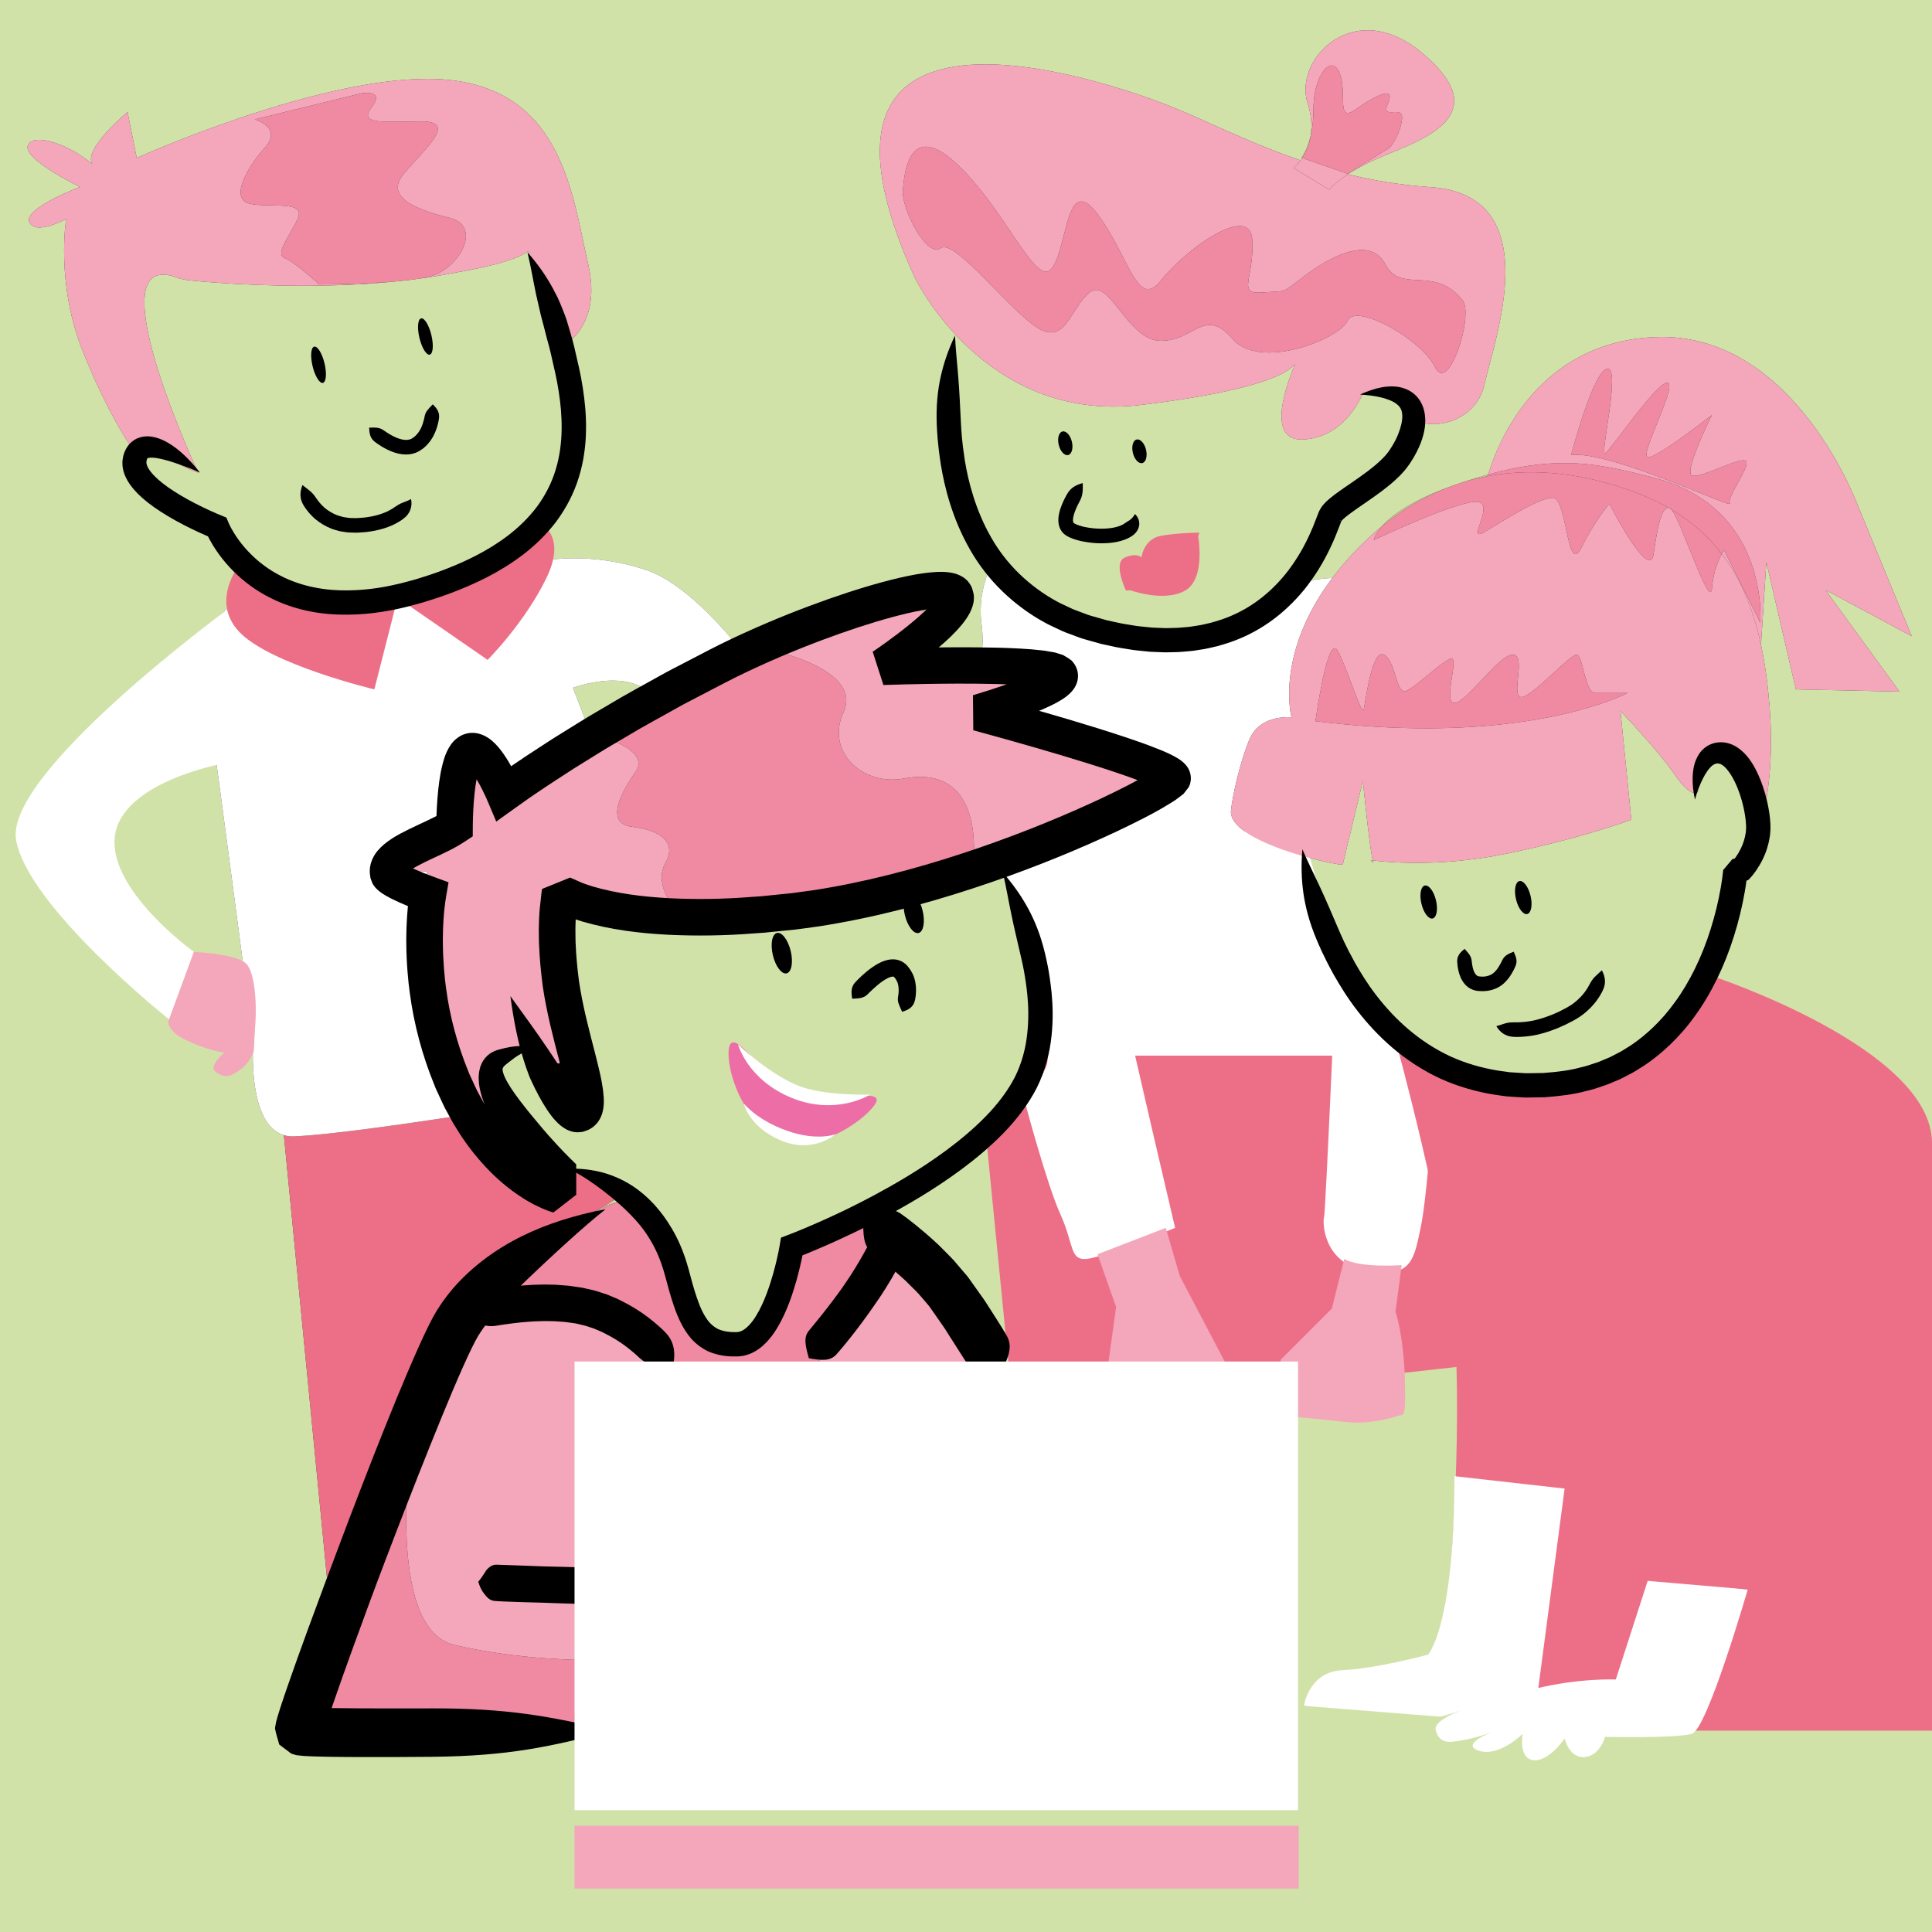 <?xml version="1.0" encoding="utf-8"?>
<!-- Generator: Adobe Illustrator 16.0.0, SVG Export Plug-In . SVG Version: 6.00 Build 0)  -->
<!DOCTYPE svg PUBLIC "-//W3C//DTD SVG 1.1//EN" "http://www.w3.org/Graphics/SVG/1.1/DTD/svg11.dtd">
<svg version="1.1" xmlns="http://www.w3.org/2000/svg" xmlns:xlink="http://www.w3.org/1999/xlink" x="0px" y="0px" width="640px"
	 height="640px" viewBox="0 0 640 640" enable-background="new 0 0 640 640" xml:space="preserve">
<rect x="0" y="0" width="640" height="640" fill="#333333" stroke="none"/>
<g id="couleurs">
</g>
<g id="traits">
	<g>
		<path fill="#D1E2A8" d="M181.775,410.747l-12.017,7.314l-14.394,14.908l-1.814,3.992
			C161.257,426.166,172.123,417.259,181.775,410.747 M384.004,256.252c-0.071,0.61-0.329,1.218-0.634,1.751l1.785-1.36
			L384.004,256.252 M203.048,225.457c-6.844,0-13.24,2.399-13.24,2.399l5.253,13.657c6.335-4.111,13.544-8.37,21.326-12.245
			c-1.973-0.92-3.856-1.763-5.503-2.441C208.437,225.819,205.709,225.457,203.048,225.457 M346.6,223.743L346.6,223.743
			c-2.057,1.542-16.965,12.852-14.908,12.852l0,0C331.691,236.594,346.086,227.341,346.6,223.743L346.6,223.743 M492.971,157.192
			c3.253-10.716,16.402-43.795,55.144-45.517c0.802-0.036,1.604-0.053,2.392-0.053c44.61,0,65.023,56.086,65.023,56.086
			l17.771,43.043l-28.549-15.294l24.471,33.646l-34.328-0.736l-9.768-42.153l-1.778,27.384c1.313,6.085,2.23,12.711,2.807,19.91
			c3.085,38.555-9.253,54.492-9.253,54.492c4.112-11.31,1.027-38.555-7.711-38.555c-8.739,0-6.684,12.851-6.684,12.851
			s-0.304,0.38-1,0.38c-1.114,0-3.231-0.974-6.711-6.035c-5.654-8.225-17.993-21.077-17.993-21.077l3.6,35.986
			c0,0-16.45,6.168-41.64,11.309c-11.451,2.337-21.731,2.974-29.541,2.974c-7.472,0-12.683-0.583-14.486-0.82
			c0.12,0.5,0.229,0.823,0.326,0.926c0.17,0.17,0.293,0.292,0.293,0.292s-0.082-0.082-0.288-0.288
			c-0.002-0.001-0.003-0.003-0.005-0.005c-0.388-0.388-1.023-1.023-1.023-1.023s0.238,0.038,0.697,0.098
			c-1.162-4.841-3.268-26.315-3.268-26.315l-6.683,27.76c-2.379,0-18.233-3.369-28.413-8.623c-4.432,4.66-7.533,7.599-8.054,7.599
			c-0.012,0-0.022-0.002-0.031-0.005c-0.053-0.018-0.152-0.026-0.296-0.026c-4.03,0-42.443,6.745-44.429,7.737
			c-2.057,1.028,6.683,29.815,9.253,42.154c2.57,12.337,16.451,71.455,16.451,71.455s-23.647,9.768-29.303,10.282
			c-0.258,0.023-0.499,0.035-0.729,0.035c-4.799,0-3.596-5.131-8.01-14.944c-4.627-10.28-11.824-37.527-11.824-37.527
			s5.654-7.196,7.197-11.309c1.542-4.112-1.029-10.796-4.628-29.302c-3.599-18.507-10.28-38.042-10.28-38.042l31.872-12.853
			l11.359-8.654c-12.411,7.723-40.063,23.04-75.619,31.274c-18.32,6.456-37.238,8.589-54.23,8.589
			c-33.071,0-58.863-8.075-58.863-8.075s-2.57,20.049-0.515,34.958c2.057,14.907,11.31,37.526,5.141,38.554
			c-0.129,0.021-0.26,0.032-0.392,0.032c-6.202,0-16.059-23.165-16.059-23.165s-14.394,5.655-11.823,13.366
			c0.25,0.749,0.655,1.625,1.183,2.596c0.236-0.018,0.359-0.026,0.359-0.026l15.423,20.049c0,0,0.037,0.41,0.127,1.035
			c2.638,3.072,4.499,5.135,4.499,5.135s0.024,0.077,0.062,0.216c0.199-0.202,0.407-0.444,0.623-0.729
			c0.726-0.958,1.789-1.355,3.057-1.354c6.22,0.001,17.336,9.579,17.336,9.579l-5.994,3.648c2.676-1.283,5.031-2.045,6.853-2.045
			c0.792,0,1.482,0.144,2.055,0.452c8.911,4.799,13.537,18.508,13.537,18.508s4.884,20.439,12.153,26.932
			c1.565,0.83,3.333,1.468,5.325,1.855l0,0c10.11-2.057,14.224-7.54,14.224-7.54l9.423-25.36c0,0,15.502-11.593,20.529-11.593
			c0.44,0,0.8,0.089,1.062,0.282l0,0c0,0,21.591,13.881,31.872,25.704c10.282,11.823,8.227,26.731,8.227,26.731H198.033
			l-1.028,119.265h-7.322l-0.253,1.583l-46.437-1.583h-28.625l-0.813,3.238l-0.315-3.238H95.733l14.106-34.931L94.039,376.031
			c-12.334-3.63-10.129-30.968-10.129-30.968S71.058,246.876,70.543,244.82c0,0-7.71-6.683-1.027-31.873
			c3.41-12.852,10.031-16.068,17.679-16.068c7.342,0,15.631,2.965,22.933,3.217c0.253,0.009,0.517,0.013,0.793,0.013
			c15.982,0,69.635-14.408,69.635-14.408s3.726-0.771,9.766-0.771c6.04,0,14.395,0.771,23.648,3.856
			c12.374,4.125,25.437,18.82,32.735,28.107c26.358-9.55,54.303-18.026,60.277-18.026c0.979,0,1.367,0.227,1.062,0.715
			c-2.57,4.112-12.853,15.936-12.853,15.936s16.635,0.979,29.316,2.092c0.758-1.317,1.504-4.364,0.589-11.383
			c-1.542-11.823,4.666-22,4.666-22c7.334,17.333,23.284,23.918,53.85,27.692c2.191,0.271,4.322,0.396,6.388,0.396
			c25.721,0,41.43-19.422,41.43-19.422s4.427-1.181,9.92-1.443c1.034-1.371,2.141-2.753,3.325-4.148
			c4.237-4.991,8.61-9.282,13.078-12.937c3.321-3.781,10.758-9.405,27.345-14.805C487.855,158.662,490.473,157.875,492.971,157.192
			 M45.298,52.316c0,0,57.974-26.189,96.241-26.188c2.594,0,5.099,0.121,7.487,0.377c37.627,4.048,40.678,38.969,45.763,60.73
			c5.084,21.763-9.153,27.835-9.153,27.835l-10.678-31.884c0,0-3.051,3.543-23.897,7.086c-4.225,0.863-8.56,1.57-12.932,2.146
			c-2.044,0.314-4.353,0.573-6.773,0.788c-10.711,1.087-21.431,1.463-31.128,1.463c-21.616,0-38.15-1.866-38.15-1.866l-2.541-0.506
			c-2.173-0.895-3.988-1.309-5.495-1.308c-18.942,0.007,11.597,65.582,11.597,65.582s-5.085-1.518-10.679-5.567
			c-2.237-1.62-4.312-2.105-5.995-2.105c-2.526,0-4.174,1.093-4.174,1.093s-8.136-10.629-17.289-33.403
			c-9.151-22.773-5.592-44.03-5.592-44.03s-5.122,2.804-8.823,2.804c-1.514,0-2.791-0.469-3.381-1.792
			c-2.033-4.555,16.779-11.64,16.779-11.64S7.672,52.822,9.197,48.267c0.45-1.346,1.833-1.941,3.756-1.941
			c4.582,0.001,12.228,3.379,17.6,8.014c-3.052-5.061,11.695-17.207,11.695-17.207L45.298,52.316 M434.232,44.679
			c0.415-2.948,0.232-6.491-1.098-10.628c-3.312-10.301,6.016-24.024,19.877-24.025c5.509,0,11.731,2.167,18.164,7.575
			c22.619,19.021,4.112,27.246-11.31,33.414c-6.045,2.418-10.353,4.758-13.356,6.708c8.436,2.066,17.518,3.605,27.314,4.259
			c39.157,2.613,21.148,50.72,17.93,65.359c-2.001,9.104-10.225,13.151-16.933,13.151c-4.078,0-7.596-1.497-8.812-4.265
			c-2.43-5.524-9.433-6.201-12.72-6.201c-1.067,0-1.743,0.071-1.743,0.071s-5.566,14.983-20.049,15.506
			c-0.142,0.005-0.277,0.007-0.414,0.007c-12.097,0-4.208-20.001-2.05-24.994c-1.845,2.486-10.494,8.636-50.995,13.519
			c-3.153,0.38-6.2,0.559-9.143,0.559c-45.599,0-65.953-42.905-65.953-42.905c-25.574-56.368-4.271-70.475,23.463-70.475
			c23.454,0,51.507,10.092,59.684,13.249c12.245,4.727,26.851,12.449,44.741,18.55c0.181-0.245,0.364-0.509,0.549-0.79l-0.282-0.098
			C431.097,52.227,433.057,49.94,434.232,44.679 M640,0H0v640.108h640V0"/>
		<path fill="#ED6F87" d="M114.368,573.31h-1.129l0.315,3.238L114.368,573.31 M155.377,369.086
			c-13.123,2.045-45.53,6.93-58.101,7.335c-0.128,0.004-0.254,0.006-0.379,0.006c-1.03,0-1.981-0.138-2.858-0.396l15.801,162.349
			l0.287-0.711c0,0,24.161-57.405,36.499-88.249c1.754-4.385,4.132-8.545,6.925-12.458l1.814-3.992l14.394-14.908l12.017-7.314
			c3.104-2.095,6.086-3.942,8.793-5.525c3.064-2.056,6.022-3.833,8.668-5.103l5.994-3.648c0,0-11.116-9.578-17.336-9.579
			c-1.268-0.001-2.331,0.396-3.057,1.354c-0.216,0.285-0.424,0.527-0.623,0.729c0.298,1.095,1.449,5.981-1.686,5.981
			c-0.136,0-0.28-0.01-0.433-0.028C178.958,394.536,165.938,385.159,155.377,369.086 M164.104,362.541c0,0-0.123,0.009-0.359,0.026
			c3.205,5.89,10.937,15.267,15.909,21.058c-0.09-0.625-0.127-1.035-0.127-1.035L164.104,362.541"/>
		<path fill="#FFFFFF" d="M190.32,184.93c-6.04,0-9.766,0.771-9.766,0.771s-53.652,14.408-69.635,14.408
			c-0.276,0-0.54-0.004-0.793-0.013c-7.302-0.251-15.591-3.217-22.933-3.217c-7.647,0-14.269,3.217-17.679,16.068
			c-6.683,25.189,1.027,31.873,1.027,31.873c0.515,2.056,13.367,100.243,13.367,100.243s-2.205,27.338,10.129,30.968
			c0.877,0.259,1.828,0.396,2.858,0.396c0.125,0,0.251-0.002,0.379-0.006c12.57-0.405,44.978-5.29,58.101-7.335
			c-3.276-4.987-6.316-10.617-8.751-16.826c-10.281-26.218-5.141-63.745-5.141-63.745s-4.625,0.889-7.91,0.889
			c-2.301,0-3.944-0.436-2.886-1.917c2.571-3.599,10.796-9.768,10.796-9.768l8.738-5.141c0,0,0-24.19,5.323-24.191
			c0.108,0,0.219,0.01,0.332,0.03c5.655,1.028,12.852,12.852,12.852,12.852s10.392-9.411,26.33-19.757l-5.253-13.657
			c0,0,6.396-2.399,13.24-2.399c2.661,0,5.389,0.362,7.836,1.37c1.646,0.678,3.53,1.521,5.503,2.441
			c4.346-2.164,8.87-4.208,13.52-6.04c5.361-2.112,11.04-4.249,16.798-6.335c-7.299-9.287-20.361-23.982-32.735-28.107
			C204.715,185.702,196.36,184.931,190.32,184.93"/>
		<path fill="#ED6F87" d="M133.261,199.067l28.273,19.535c0,0,12.337-12.337,19.534-27.246s-3.084-18.507-3.084-18.507
			S149.196,197.011,133.261,199.067z"/>
		<path fill="#ED6F87" d="M131.203,200.096l-7.196,28.273c0,0-34.443-8.225-44.724-19.02c-10.281-10.795,1.028-23.648,1.028-23.648
			S97.276,206.265,131.203,200.096z"/>
		<path fill="#F4A6BA" d="M310.27,82.663c-4.739,0-11.773-14.307-11.174-19.77c0.286-2.616,0.86-14.301,7.628-14.301
			c2.462,0,5.743,1.545,10.128,5.635c14.631,13.645,24.053,35.738,29.659,35.738c0.693,0,1.328-0.338,1.907-1.072
			c4.153-5.261,4.62-22.153,9.805-22.153c1.384,0,3.104,1.203,5.321,4.153c8.397,11.173,11.77,24.896,16.8,24.896
			c1.272,0,2.65-0.877,4.244-2.896c5.818-7.373,19.146-18.009,26.01-18.009c2.445,0,4.068,1.349,4.241,4.676
			c0.621,11.967-4.627,17.388,2.001,17.388c0.388,0,0.814-0.019,1.287-0.055c8.549-0.667,5.918,0.667,13.811-5.333
			c5.182-3.94,12.918-8.744,19.108-8.744c3.235,0,6.048,1.312,7.854,4.744c5.262,10,16.198,0,25.647,12
			c3.144,3.991-2.424,23.967-6.985,23.967c-0.787,0-1.543-0.594-2.221-1.967c-3.745-7.591-18.798-16.945-25.704-16.946
			c-1.585,0-2.74,0.493-3.231,1.613c-1.821,4.154-14.99,10.544-25.976,10.544c-4.884,0-9.335-1.262-12.168-4.544
			c-2.945-3.413-5.286-4.573-7.473-4.574c-4.646-0.001-8.599,5.24-16.201,5.24c-9.938,0-15.719-16.855-21.499-16.856
			c-0.723,0-1.444,0.263-2.176,0.856c-5.262,4.267-7.155,13.227-12.754,13.227c-1.399,0-3.03-0.56-5.003-1.893
			c-9.194-6.214-24.676-26.333-30.463-26.333c-0.421,0-0.79,0.106-1.103,0.333C311.179,82.525,310.735,82.663,310.27,82.663
			 M326.405,21.316c-27.733,0-49.037,14.106-23.463,70.475c0,0,20.354,42.905,65.953,42.905c2.942,0,5.989-0.178,9.143-0.559
			c40.501-4.883,49.15-11.033,50.995-13.519c-2.158,4.992-10.047,24.994,2.05,24.994c0.137,0,0.272-0.002,0.414-0.007
			c14.482-0.523,20.049-15.506,20.049-15.506s0.676-0.071,1.743-0.071c3.287,0,10.29,0.677,12.72,6.201
			c1.217,2.768,4.734,4.265,8.812,4.265c6.708,0,14.932-4.048,16.933-13.151c3.219-14.639,21.228-62.746-17.93-65.359
			c-9.797-0.654-18.879-2.193-27.314-4.259c-4.658,3.026-6.178,5.116-6.178,5.116l-11.825-7.197c0,0,1.083-0.843,2.323-2.527
			c-17.891-6.101-32.496-13.823-44.741-18.55C377.912,31.409,349.859,21.316,326.405,21.316"/>
		<path fill="#F4A6BA" d="M453.012,10.026c-13.861,0.001-23.188,13.725-19.877,24.025c1.33,4.137,1.513,7.68,1.098,10.628
			c0.504-2.253,0.864-5.053,0.864-8.453c0-8.355,3.261-14.537,6.043-14.537c0.991,0,1.923,0.785,2.623,2.537
			c2.19,5.475-0.115,13.2,2.684,13.2c0.608,0,1.459-0.366,2.65-1.2c4.1-2.871,8.2-5.236,10.129-5.236
			c1.207,0,1.563,0.927,0.537,3.236c-1.143,2.571-0.327,2.938,0.927,2.938c0.251,0,0.52-0.015,0.793-0.029s0.553-0.029,0.825-0.029
			c1.269,0,2.389,0.32,2.122,2.453c-0.667,5.333-4,9.333-4,9.333l-14,8.667l-15.051-5.235c-0.185,0.281-0.368,0.545-0.549,0.79
			c-1.24,1.685-2.323,2.527-2.323,2.527l11.825,7.197c0,0,1.52-2.09,6.178-5.116c3.004-1.95,7.312-4.29,13.356-6.708
			c15.422-6.168,33.929-14.394,11.31-33.414C464.743,12.192,458.521,10.026,453.012,10.026"/>
		<path fill="#FFFFFF" d="M357.395,290.058l16.449,60.661l70.942,0.514v-29.816l-13.88-47.808
			C430.906,273.607,354.824,279.262,357.395,290.058z"/>
		<path fill="#ED6F87" d="M485.398,452.504l-60.146,6.682l-4.112-6.682l-86.879,1.027l-7.71-78.139c0,0,16.964-13.88,18.506-17.992
			c1.543-4.112,1.543-7.711,1.543-7.711h102.813l25.189,1.542L485.398,452.504z"/>
		<path fill="#FFFFFF" d="M442.73,317.303c0,0-3.599,84.307-4.113,85.85c-0.514,1.542-0.514,15.422,14.395,17.992
			s15.422-4.626,17.479-13.88c2.057-9.253,3.598-32.899,3.598-32.899l0.515-23.134C474.603,351.232,443.758,332.726,442.73,317.303z
			"/>
		<path fill="#FFFFFF" d="M329.763,184.227c0,0-6.208,10.177-4.666,22c0.915,7.019,0.169,10.066-0.589,11.383
			c5.703,0.5,10.605,1.028,12.838,1.507c7.197,1.542,11.31,3.084,9.254,4.626l0,0c-0.514,3.599-14.908,12.852-14.908,12.852
			c2.056,0,48.836,15.422,51.406,17.479c0.789,0.631,0.997,1.407,0.906,2.179l1.151,0.391l-1.785,1.36
			c-0.567,0.993-1.3,1.725-1.3,1.725s-2.511,1.826-7.147,4.711l-11.359,8.654l-31.872,12.853c0,0,6.682,19.534,10.28,38.042
			c3.599,18.506,6.17,25.189,4.628,29.302c-1.543,4.112-7.197,11.309-7.197,11.309s7.197,27.247,11.824,37.527
			c4.414,9.813,3.211,14.944,8.01,14.944c0.229,0,0.471-0.012,0.729-0.035c5.655-0.515,29.303-10.282,29.303-10.282
			s-13.881-59.118-16.451-71.455c-2.57-12.339-11.31-41.126-9.253-42.154c1.985-0.993,40.398-7.737,44.429-7.737
			c0.144,0,0.243,0.008,0.296,0.026c0.009,0.003,0.02,0.005,0.031,0.005c0.521,0,3.622-2.939,8.054-7.599
			c-5.22-2.694-8.947-5.884-8.6-9.37c0.476-4.761,3.084-16.45,6.169-23.647c2.802-6.54,9.714-7.252,12.591-7.252
			c0.801,0,1.289,0.055,1.289,0.055s-5.652-20.775,13.527-46.173c-5.493,0.263-9.92,1.443-9.92,1.443s-15.709,19.422-41.43,19.422
			c-2.065,0-4.196-0.125-6.388-0.396C353.047,208.145,337.097,201.56,329.763,184.227"/>
		<path fill="#ED6F87" d="M566.622,323.129c0,0,73.378,23.99,73.378,55.521c0,31.529,0,194.66,0,194.66H499.449l4.113-159.705
			L566.622,323.129z"/>
		<path fill="#ED6F87" d="M462.265,344.548c0,0,16.964,61.175,19.535,94.589c2.569,33.415-1.029,96.132-5.142,110.012
			c0,0-14.908,1.542-25.189,4.626c-10.281,3.085-18.506,7.196-19.533,11.31c0,0,6.168,0,17.992,1.028
			c11.822,1.028,34.956,1.028,34.956,1.028s6.683-3.085,11.823-4.113c5.141-1.027,9.768-3.598,9.768-3.598
			s7.711-29.302,10.795-59.119c3.085-29.814,0.515-44.208,0.515-44.208s-15.422-2.571-18.507-21.077
			c-3.084-18.507-6.168-51.922-6.168-51.922l-2.057-22.619L462.265,344.548z"/>
		<path fill="#FFFFFF" d="M481.8,489.002l36.498,4.112l-8.738,66.229l-32.388,9.34l-45.236-3.6c0,0,1.541-11.31,12.851-11.823
			s28.274-5.141,28.274-5.141S481.8,538.868,481.8,489.002z"/>
		<path fill="#FFFFFF" d="M546.059,522.931l-10.796,33.415c0,0-12.338-0.515-26.731,3.084c-14.395,3.598-34.443,8.738-32.901,13.88
			c1.542,5.141,5.655,3.599,9.254,3.085s9.253-2.571,9.253-2.571s-10.795,4.113-4.112,6.169c6.683,2.057,14.394-5.654,14.394-5.654
			s-1.542,8.224,3.599,8.739c5.142,0.514,10.281-7.196,10.281-7.196s1.543,6.681,6.684,6.168c5.141-0.514,6.683-6.684,6.683-6.684
			s23.646,0.516,28.788-1.027c5.141-1.542,18.506-47.809,18.506-47.809L546.059,522.931z"/>
		<path fill="#ED6F87" d="M487.454,358.428c0,0,7.196,50.894,7.71,60.146c0.515,9.254,2.571,30.331,18.508,36.499
			c15.936,6.168,40.611,4.112,40.611,4.112l-11.31,64.259l35.984,3.085c0,0,13.366-58.091,14.907-98.701
			c1.543-40.612,1.029-70.428-11.309-84.308c-12.337-13.88-16.964-16.965-16.964-16.965s-17.992,28.274-43.696,32.386
			C496.193,363.055,487.454,358.428,487.454,358.428z"/>
		<path fill="#F4A6BA" d="M252.071,301.786c-15.253,0-28.642-0.893-28.642-0.893s-7-8-3-15s-2-11-11-12s-4-11,1-18s-9-11-9-11l56-29
			c0,0,28.3,6.351,22,20c-5.433,11.771,4.055,22.357,16.142,22.357c1.263,0,2.554-0.115,3.858-0.357
			c1.958-0.362,3.749-0.531,5.395-0.53c21.043,0.003,17.605,27.53,17.605,27.53s-16,9-35,14
			C278.793,301.166,264.785,301.786,252.071,301.786 M306.981,198.867c-5.975,0-33.919,8.476-60.277,18.026
			c-5.758,2.086-11.437,4.223-16.798,6.335c-4.649,1.832-9.174,3.876-13.52,6.04c-7.782,3.875-14.991,8.134-21.326,12.245
			c-15.938,10.346-26.33,19.757-26.33,19.757s-7.196-11.824-12.852-12.852c-0.113-0.021-0.224-0.03-0.332-0.03
			c-5.323,0-5.323,24.191-5.323,24.191l-8.738,5.141c0,0-8.225,6.169-10.796,9.768c-1.059,1.482,0.585,1.917,2.886,1.917
			c3.285,0,7.91-0.889,7.91-0.889s-5.141,37.527,5.141,63.745c2.435,6.209,5.475,11.839,8.751,16.826
			c10.561,16.072,23.581,25.449,26.72,25.842c0.152,0.019,0.297,0.028,0.433,0.028c3.135,0,1.983-4.887,1.686-5.981
			c-0.037-0.139-0.062-0.216-0.062-0.216s-1.861-2.062-4.499-5.135c-4.973-5.791-12.704-15.168-15.909-21.058
			c-0.527-0.971-0.933-1.847-1.183-2.596c-2.57-7.711,11.823-13.366,11.823-13.366s9.856,23.165,16.059,23.165
			c0.132,0,0.263-0.011,0.392-0.032c6.169-1.027-3.084-23.646-5.141-38.554c-2.056-14.909,0.515-34.958,0.515-34.958
			s25.792,8.075,58.863,8.075c16.992,0,35.91-2.133,54.23-8.589c35.556-8.234,63.208-23.551,75.619-31.274
			c4.637-2.885,7.147-4.711,7.147-4.711s0.732-0.732,1.3-1.725c0.305-0.533,0.562-1.141,0.634-1.751
			c0.091-0.772-0.117-1.548-0.906-2.179c-2.57-2.056-49.351-17.479-51.406-17.479l0,0c-2.057,0,12.852-11.309,14.908-12.852l0,0
			c2.056-1.542-2.057-3.084-9.254-4.626c-2.232-0.479-7.135-1.006-12.838-1.507c-12.682-1.113-29.316-2.092-29.316-2.092
			s10.282-11.824,12.853-15.936C308.349,199.094,307.961,198.867,306.981,198.867"/>
		<path fill="#F4A6BA" d="M233.834,443.965c1.373,1.226,2.83,1.954,4.355,1.954c0.321,0,0.644-0.032,0.97-0.099
			C237.167,445.433,235.399,444.795,233.834,443.965 M284.396,401.61c3.256,2.4,7.369,11.311,7.369,11.311l-20.563,38.385h-50.721
			c0,0-8.911-16.452-26.731-17.822c-3.034-0.233-6.147-0.308-9.194-0.308c-2.682,0-5.312,0.058-7.791,0.115
			s-4.809,0.115-6.889,0.115c-7.368,0-11.612-0.722-8.341-4.721c0,0,15.548-14.417,29.033-23.464
			c-2.707,1.583-5.688,3.431-8.793,5.525c-9.652,6.513-20.519,15.419-28.225,26.215c-2.793,3.913-5.171,8.073-6.925,12.458
			c-12.338,30.844-36.499,88.249-36.499,88.249l-0.287,0.711L95.733,573.31h17.506h1.129h28.625l-41.563-1.417l35-96
			c0,0-9.429,63.422,14,69c21,5,43,5,43,5l-3.747,23.417h7.322l1.028-119.265h126.462c0,0,2.056-14.908-8.227-26.731
			C305.987,415.491,284.396,401.61,284.396,401.61"/>
		<path fill="#CEBE93" d="M206.089,398.074c-1.821,0-4.177,0.762-6.853,2.045l-4.68,2.849c5.176-2.825,8.716-4.363,9.131-4.441
			c0.305-0.057,0.611-0.085,0.92-0.085c8.016,0,17.073,18.593,17.073,18.593s-0.82,20.057,12.153,26.932
			c-7.27-6.492-12.153-26.932-12.153-26.932s-4.626-13.709-13.537-18.508C207.571,398.217,206.881,398.074,206.089,398.074"/>
		<path fill="#EB5D79" d="M199.236,400.119c-2.646,1.27-5.604,3.047-8.668,5.103c1.411-0.824,2.746-1.576,3.988-2.254
			L199.236,400.119"/>
		<path fill="#CEBE93" d="M283.335,401.328c-5.027,0-20.529,11.593-20.529,11.593l-9.423,25.36c0,0-4.113,5.483-14.224,7.54l0,0l0,0
			c0.87,0.169,1.709,0.25,2.521,0.25c16.456,0,21.126-33.15,21.126-33.15l21.591-11.311l0,0l0,0
			C284.135,401.417,283.775,401.328,283.335,401.328"/>
		<path fill="#F08AA2" d="M204.607,398.441c-0.309,0-0.615,0.028-0.92,0.085c-0.415,0.078-3.955,1.616-9.131,4.441
			c-1.242,0.678-2.577,1.43-3.988,2.254c-13.485,9.047-29.033,23.464-29.033,23.464c-3.271,3.999,0.973,4.721,8.341,4.721
			c2.08,0,4.409-0.058,6.889-0.115s5.109-0.115,7.791-0.115c3.047,0,6.16,0.074,9.194,0.308c17.82,1.37,26.731,17.822,26.731,17.822
			h50.721l20.563-38.385c0,0-4.113-8.91-7.369-11.311l0,0l-21.591,11.311c0,0-4.67,33.15-21.126,33.15
			c-0.812,0-1.65-0.081-2.521-0.25l0,0c-0.326,0.066-0.648,0.099-0.97,0.099c-1.525,0-2.982-0.729-4.355-1.954
			c-12.974-6.875-12.153-26.932-12.153-26.932S212.623,398.441,204.607,398.441"/>
		<path d="M316.346,111.161c-2.254,4.815-3.721,9.099-4.747,13.704c-0.998,4.613-1.534,9.597-1.277,15.96
			c0.117,2.152,0.201,5.672,1.318,12.927c1.227,7.67,3.851,18.07,9.598,28.154c2.835,5.038,6.558,9.875,10.891,14.057
			c4.335,4.177,9.235,7.736,14.283,10.436c1.248,0.701,2.553,1.24,3.804,1.853c0.629,0.296,1.255,0.59,1.876,0.882
			c0.624,0.282,1.269,0.49,1.895,0.735c1.259,0.469,2.497,0.931,3.71,1.383c1.216,0.438,2.444,0.725,3.625,1.081
			c1.185,0.331,2.34,0.679,3.467,0.969c1.128,0.245,2.225,0.483,3.286,0.713c2.109,0.504,4.131,0.782,5.965,1.081
			c1.827,0.335,3.524,0.445,5.001,0.609c0.74,0.072,1.429,0.139,2.063,0.201c0.641,0.027,1.226,0.051,1.753,0.073
			c1.053,0.042,1.872,0.075,2.428,0.097c0.555,0.027,0.849,0.022,0.849,0.022c0,0,0.983-0.021,2.773-0.06
			c0.895-0.014,1.99-0.031,3.269-0.17c1.276-0.137,2.737-0.178,4.344-0.476c0.804-0.127,1.647-0.26,2.527-0.399
			c0.879-0.146,1.781-0.391,2.724-0.596c0.942-0.211,1.918-0.43,2.902-0.756c0.985-0.314,2.018-0.584,3.046-0.965
			c4.142-1.435,8.559-3.596,12.771-6.54c4.207-2.949,8.194-6.667,11.627-10.906c3.422-4.25,6.319-8.981,8.611-13.855
			c1.152-2.421,2.173-4.925,3.058-7.286l0.32-0.839l0.15-0.387l0.088-0.205l0.01-0.023l0.004-0.012
			c0.044,0.017,0.013-0.003-0.296-0.161c-0.168-0.088-0.576-0.298-0.545-0.288l0.105,0.043l0.207,0.09l0.405,0.194l0.166,0.085
			l0.006-0.003l0.025-0.04l0.116-0.138l0.182-0.193l0.18-0.2l0.269-0.236l0.531-0.477c0.424-0.332,0.845-0.663,1.263-0.991
			c1.769-1.328,3.699-2.62,5.562-3.907c1.867-1.295,3.692-2.555,5.415-3.875c1.966-1.511,3.739-2.94,5.268-4.467
			c0.776-0.714,1.467-1.541,2.129-2.262c0.613-0.801,1.277-1.592,1.707-2.279c1.875-2.799,2.924-5.095,3.562-6.731
			c1.265-3.298,1.923-6.699,1.271-10.186c-0.331-1.723-1.07-3.45-2.203-4.829c-1.124-1.389-2.576-2.352-3.987-2.913
			c-1.419-0.57-2.816-0.812-4.134-0.846c-1.327-0.068-2.585,0.089-3.821,0.286c-2.461,0.463-4.805,1.303-7.221,2.395
			c2.646,0.165,5.03,0.484,7.164,1.001c2.103,0.541,4.026,1.292,5.214,2.34c1.204,1.066,1.551,2.054,1.63,3.632
			c0.056,1.585-0.396,3.757-1.372,6.173c-0.479,1.191-1.291,2.961-2.783,5.174c-1.304,2.024-3.716,4.359-7.302,7.077
			c-1.551,1.189-3.292,2.391-5.119,3.657c-1.835,1.269-3.784,2.565-5.845,4.108c-0.516,0.388-1.049,0.823-1.576,1.24l-0.827,0.737
			l-0.413,0.373l-0.446,0.471l-0.441,0.482c-0.146,0.16-0.287,0.307-0.465,0.575c-0.314,0.465-0.688,1.007-0.891,1.453l-0.281,0.646
			l-0.188,0.479l-0.346,0.905c-0.867,2.311-1.765,4.505-2.805,6.699c-2.055,4.375-4.619,8.544-7.589,12.242
			c-2.983,3.685-6.392,6.857-9.96,9.368c-3.576,2.503-7.308,4.337-10.848,5.565c-0.877,0.328-1.767,0.554-2.609,0.828
			c-0.84,0.286-1.685,0.471-2.499,0.653c-0.815,0.176-1.59,0.395-2.355,0.521c-0.767,0.121-1.502,0.237-2.202,0.348
			c-1.393,0.269-2.693,0.296-3.812,0.421c-1.121,0.129-2.098,0.142-2.896,0.154c-1.593,0.038-2.468,0.059-2.468,0.059
			s-0.262,0.004-0.762-0.022c-0.5-0.021-1.236-0.052-2.185-0.092c-0.474-0.019-1-0.041-1.576-0.064
			c-0.577-0.058-1.203-0.121-1.876-0.188c-1.345-0.153-2.878-0.246-4.562-0.562c-1.686-0.279-3.535-0.528-5.498-1.003
			c-0.984-0.214-2.001-0.435-3.048-0.663c-1.028-0.268-2.065-0.586-3.141-0.886c-1.064-0.324-2.186-0.58-3.275-0.976
			c-1.085-0.407-2.191-0.822-3.317-1.244c-0.56-0.219-1.143-0.402-1.695-0.655c-0.549-0.26-1.103-0.523-1.659-0.787
			c-1.104-0.546-2.271-1.019-3.366-1.639c-4.445-2.384-8.699-5.492-12.47-9.122c-3.766-3.637-7.013-7.84-9.513-12.292
			c-5.07-8.892-7.508-18.346-8.645-25.432c-1.041-6.701-1.14-10.003-1.268-12.011c-0.3-5.948-0.502-10.636-0.864-15.146
			C317.137,120.78,316.61,116.45,316.346,111.161z"/>
		<path fill="#F4A6BA" d="M552.736,168.18c-0.035,0-0.07,0.001-0.105,0.004c0.391,0.223,0.777,0.448,1.16,0.676
			c-0.268-0.365-0.501-0.586-0.693-0.634C552.975,168.195,552.854,168.18,552.736,168.18 M520.429,150.808c0,0,7.333-28,12-28.667
			c0.052-0.007,0.102-0.011,0.149-0.011c2.131,0,1.51,7.013,0.55,14.027s-2.259,14.027-1.482,14.027
			c0.034,0,0.073-0.014,0.117-0.043c1.971-1.313,16.89-23.347,20.514-23.347c0.054,0,0.104,0.004,0.152,0.014
			c3.334,0.667-9.332,24-6.666,24.667c0.06,0.015,0.127,0.022,0.201,0.022c3.283,0,21.132-14.022,21.132-14.022l0,0l0,0
			c0,0-9.334,18.667-6.667,20c0.207,0.104,0.483,0.151,0.815,0.151c1.734,0,5.023-1.285,8.271-2.57
			c3.247-1.285,6.452-2.57,8.021-2.57c0.435,0,0.743,0.099,0.893,0.323c1.334,2-6.666,12-5.333,14
			c0.063,0.095,0.028,0.141-0.098,0.141c-1.192,0-10.532-4.07-21.236-8.141c-10.703-4.07-22.771-8.141-29.418-8.141
			C521.643,150.667,521.002,150.713,520.429,150.808 M550.506,111.623c-0.787,0-1.59,0.018-2.392,0.053
			c-38.741,1.722-51.891,34.801-55.144,45.517c9.879-2.702,17.881-3.791,25.212-3.791c10.085,0,18.899,2.062,29.582,4.825
			c38.666,10,35.333,48,35.333,48l-12-24c0,0-0.301,0.421-0.739,1.226c6.198,8.092,10.379,18.051,12.99,30.148l1.778-27.384
			l9.768,42.153l34.328,0.736l-24.471-33.646l28.549,15.294l-17.771-43.043C615.529,167.709,595.116,111.623,550.506,111.623"/>
		<path fill="#F4A6BA" d="M455.062,285.94c0.002,0.001,0.003,0.003,0.005,0.005c0.206,0.206,0.288,0.288,0.288,0.288
			S455.232,286.111,455.062,285.94 M454.039,284.917c0,0,0.636,0.636,1.023,1.023c-0.097-0.103-0.206-0.425-0.326-0.926
			C454.277,284.955,454.039,284.917,454.039,284.917 M472.391,241.252c-10.846,0-23.046-0.678-36.628-2.359
			c0,0,3.292-24.143,6.392-24.143c0.317,0,0.632,0.252,0.941,0.809c3.08,5.545,7.301,19.63,8.448,19.63
			c0.095,0,0.168-0.095,0.219-0.297c0.63-2.521,2.452-18.16,6.032-18.16c0.205,0,0.417,0.052,0.634,0.16
			c3.778,1.89,3.987,12.109,6.811,12.109c0.165,0,0.339-0.035,0.523-0.109c3.334-1.333,11.332-9.333,14.666-10.667
			c0.133-0.053,0.252-0.079,0.356-0.079c2.514,0-2.862,14.745,0.978,14.745c4,0,14.666-16,19.333-16s-0.666,13.333,2.667,14
			c0.071,0.014,0.146,0.021,0.227,0.021c1.794,0,5.776-3.51,9.606-7.021c3.829-3.51,7.506-7.021,8.69-7.021
			c0.053,0,0.1,0.007,0.143,0.021c2,0.667,2.666,12.667,6,12.667s10.667,0,10.667,0S517.441,241.252,472.391,241.252
			 M514.431,164.893c-4.667,0-16,7.333-22.666,11.333c-0.803,0.481-1.344,0.692-1.689,0.692c-1.233,0,0.017-2.678,0.808-5.357
			s1.122-5.357-1.946-5.357c-0.159,0-0.327,0.007-0.506,0.022c-8,0.667-33.333,12.667-33.333,12.667s0.236-1.775,2.655-4.528
			c-4.468,3.655-8.841,7.945-13.078,12.937c-1.185,1.395-2.291,2.777-3.325,4.148c-19.18,25.398-13.527,46.173-13.527,46.173
			s-0.488-0.055-1.289-0.055c-2.877,0-9.789,0.712-12.591,7.252c-3.085,7.197-5.693,18.886-6.169,23.647
			c-0.348,3.485,3.38,6.675,8.6,9.37c10.18,5.254,26.034,8.623,28.413,8.623l6.683-27.76c0,0,2.105,21.474,3.268,26.315
			c1.804,0.236,7.015,0.82,14.486,0.82c7.81,0,18.09-0.637,29.541-2.974c25.189-5.141,41.64-11.309,41.64-11.309l-3.6-35.986
			c0,0,12.339,12.853,17.993,21.077c3.479,5.061,5.597,6.035,6.711,6.035c0.696,0,1-0.38,1-0.38s-2.056-12.851,6.684-12.851
			c8.738,0,11.823,27.246,7.711,38.555c0,0,12.338-15.937,9.253-54.492c-0.576-7.198-1.493-13.825-2.807-19.91
			c-2.611-12.097-6.792-22.056-12.99-30.148c-1.022,1.877-2.795,5.843-3.261,11.441c-0.07,0.841-0.251,1.218-0.521,1.218
			c-2.115,0-9.721-23.076-12.786-27.251c-0.383-0.228-0.77-0.453-1.16-0.676c-2.36,0.187-3.613,6.604-4.866,15.375
			c-0.203,1.421-0.684,2.022-1.353,2.022c-3.73,0-13.314-18.689-13.314-18.689s-4.667,5.333-9.333,14.667
			c-0.71,1.421-1.312,2.022-1.839,2.022C518.99,183.582,518.387,164.893,514.431,164.893"/>
		<path d="M431.42,281.319c-0.431,5.299-0.306,9.826,0.341,14.498c0.675,4.67,1.911,9.525,4.357,15.398
			c0.858,1.975,2.156,5.245,5.692,11.662c2.036,3.555,4.531,7.682,7.791,11.875c3.242,4.195,7.162,8.511,11.786,12.43
			c4.612,3.925,9.94,7.42,15.665,10.083c5.746,2.625,11.843,4.35,17.751,5.32c1.482,0.208,2.948,0.441,4.396,0.615
			c1.452,0.091,2.885,0.182,4.294,0.271c0.704,0.032,1.404,0.11,2.094,0.103c0.69-0.01,1.375-0.021,2.052-0.03
			c1.354-0.022,2.68-0.044,3.976-0.065c5.188-0.375,9.896-0.979,13.759-2.047c0.967-0.255,1.901-0.439,2.761-0.722
			c0.857-0.285,1.667-0.555,2.424-0.806c0.754-0.261,1.468-0.471,2.104-0.725c0.632-0.267,1.209-0.51,1.729-0.729
			c1.038-0.44,1.845-0.783,2.393-1.017c0.53-0.27,0.81-0.411,0.81-0.411s0.747-0.387,2.122-1.099
			c0.344-0.179,0.727-0.378,1.146-0.596c0.415-0.229,0.846-0.514,1.321-0.802c0.935-0.601,2.052-1.22,3.203-2.041
			c4.652-3.189,10.757-8.481,16.037-15.878c5.362-7.331,9.878-16.593,12.941-26.396c1.554-4.9,2.773-9.928,3.642-14.955
			c0.212-1.26,0.41-2.516,0.574-3.784c0.084-0.633,0.158-1.269,0.226-1.919l0.049-0.499l0.012-0.145l0.006-0.072
			c0.661-0.801-5.768,6.823-3.032,3.594l0.027-0.007l0.219-0.055l0.438-0.109l0.781-0.213l1.724-0.475
			c0.465-0.335,0.818-0.843,1.226-1.264l0.561-0.694l0.262-0.328l0.16-0.217c0.208-0.281,0.412-0.562,0.603-0.848
			c0.772-1.141,1.47-2.305,2.057-3.523c1.221-2.451,1.992-5.095,2.32-7.278c0.199-1.085,0.214-2.067,0.273-2.835
			c-0.011-0.775-0.019-1.35-0.022-1.663c-0.139-2.724-0.551-4.97-0.993-7.016c-0.448-2.033-0.973-3.807-1.498-5.366
			c-1.063-3.114-2.165-5.357-3.056-6.882c-0.903-1.539-1.909-2.975-3.199-4.253c-1.28-1.263-2.825-2.421-4.766-3.05
			c-0.945-0.331-1.989-0.473-2.987-0.475c-1.01,0.03-1.957,0.177-2.88,0.519c-1.864,0.643-3.271,1.956-4.165,3.231
			c-1.733,2.633-2.09,5.196-2.215,7.674c-0.082,2.489,0.188,4.972,0.771,7.565c0.695-2.552,1.561-4.794,2.533-6.773
			c0.958-1.955,2.139-3.713,3.357-4.612c0.615-0.421,1.128-0.59,1.582-0.568c0.495,0.009,0.927,0.113,1.377,0.394
			c0.938,0.492,2.381,2.069,3.636,4.34c0.634,1.108,1.499,2.872,2.38,5.472c0.434,1.3,0.878,2.807,1.252,4.524
			c0.37,1.701,0.711,3.67,0.805,5.654c0.003,0.199,0.008,0.563,0.016,1.056c-0.054,0.494-0.042,1.116-0.183,1.828
			c-0.216,1.42-0.723,3.21-1.591,4.954v0c-0.413,0.864-0.922,1.706-1.469,2.517c-0.136,0.206-0.279,0.401-0.424,0.596l-0.103,0.141
			l-0.015,0.02l0.002-0.002l0.012-0.007h0.001c0.003-0.001,0.02-0.005-0.083,0.021l-0.438,0.109l-0.219,0.055l-0.027,0.007
			c2.713-3.229-3.729,4.405-3.064,3.627l-0.004,0.041l-0.007,0.081l-0.039,0.402c-0.057,0.55-0.123,1.117-0.199,1.688
			c-0.146,1.142-0.329,2.301-0.523,3.461c-0.802,4.648-1.938,9.346-3.378,13.888c-2.837,9.104-6.985,17.565-11.769,24.108
			c-4.716,6.615-10.036,11.203-14.066,13.983c-0.998,0.716-1.97,1.245-2.776,1.771c-0.412,0.25-0.783,0.501-1.143,0.699
			c-0.364,0.188-0.697,0.36-0.995,0.514c-1.19,0.62-1.838,0.956-1.838,0.956s-0.241,0.123-0.7,0.358
			c-0.477,0.2-1.179,0.495-2.081,0.875c-0.451,0.191-0.952,0.403-1.5,0.636c-0.554,0.222-1.179,0.398-1.837,0.625
			c-0.66,0.22-1.366,0.455-2.114,0.704s-1.575,0.402-2.423,0.626c-3.38,0.944-7.565,1.461-12.216,1.805
			c-1.174,0.017-2.376,0.034-3.603,0.052c-0.613,0.01-1.233,0.02-1.859,0.029c-0.625,0.009-1.249-0.067-1.883-0.098
			c-1.265-0.079-2.551-0.16-3.854-0.241c-1.292-0.159-2.594-0.372-3.915-0.556c-5.252-0.87-10.613-2.389-15.66-4.693
			c-5.025-2.346-9.716-5.421-13.822-8.915c-4.114-3.488-7.65-7.371-10.605-11.188c-2.97-3.812-5.273-7.619-7.164-10.904
			c-3.287-5.945-4.523-9.011-5.344-10.852c-2.348-5.48-4.174-9.804-6.088-13.906C435.523,290.054,433.515,286.182,431.42,281.319z"
			/>
		<path fill="#ED6F87" d="M372.982,195.64c0,0-4.457-9.253-0.344-10.966c4.111-1.713,5.483,0,5.483,0s0.685-6.169,6.512-7.197
			c5.826-1.028,12.679-1.028,12.679-1.028S392.516,194.269,372.982,195.64z"/>
		<path fill="#ED6F87" d="M373.752,195.298c0,0,11.65,4.455,18.848,0.342c7.197-4.112,4.112-19.191,4.112-19.191
			S390.543,192.213,373.752,195.298z"/>
		<polygon fill="#F4A6BA" points="363.563,415.491 369.732,432.969 367.162,451.475 406.746,453.018 390.809,422.687 
			386.183,406.751 		"/>
		<path fill="#F4A6BA" d="M445.301,417.034l-4.113,16.449l-16.964,16.964v18.507c0,0,12.337,1.028,21.077,2.057
			c8.738,1.027,16.449-1.542,17.992-2.057c1.542-0.515,2.57,1.543,2.057-12.851c-0.515-14.396-3.085-21.592-3.085-21.592
			l2.057-15.423C464.321,419.088,450.441,420.117,445.301,417.034z"/>
		<path fill="#F4A6BA" d="M141.539,26.128c-38.268-0.001-96.241,26.188-96.241,26.188l-3.05-15.183c0,0-14.747,12.146-11.695,17.207
			c-5.372-4.635-13.018-8.013-17.6-8.014c-1.923,0-3.306,0.595-3.756,1.941c-1.525,4.555,17.287,13.665,17.287,13.665
			S7.672,69.017,9.705,73.572c0.59,1.322,1.867,1.792,3.381,1.792c3.701,0,8.823-2.804,8.823-2.804s-3.56,21.256,5.592,44.03
			c9.153,22.774,17.289,33.403,17.289,33.403s1.647-1.093,4.174-1.093c1.684,0,3.758,0.485,5.995,2.105
			c5.594,4.049,10.679,5.567,10.679,5.567S35.099,90.996,54.041,90.989c1.507,0,3.322,0.414,5.495,1.308l2.541,0.506
			c0,0,16.534,1.866,38.15,1.866c9.697,0,20.417-0.375,31.128-1.463c-11.53,1.021-25.592,1.021-25.592,1.021s-8-7.333-11.333-8.667
			s0.667-6,4-12.667s-8-4-15.333-5.333s-1.334-12,4.666-18.667s-3.333-9.333-3.333-9.333l35.333-8.667c0,0,0.757-0.126,1.67-0.126
			c2.054,0,4.895,0.639,1.664,4.793s0.248,4.793,6.676,4.793c2.857,0,6.298-0.126,9.99-0.126c12,0,0.667,9.333-6,17.333
			s4.667,12,15.334,14.667s3.333,16.667-6.667,19.333c-1.214,0.324-2.674,0.608-4.302,0.858c4.372-0.576,8.707-1.283,12.932-2.146
			c20.847-3.542,23.897-7.086,23.897-7.086l10.678,31.884c0,0,14.237-6.073,9.153-27.835c-5.085-21.762-8.136-56.682-45.763-60.73
			C146.638,26.249,144.133,26.128,141.539,26.128"/>
		<path d="M66.26,156.57c-1.627-2.099-3.274-3.937-5.02-5.604c-1.752-1.662-3.592-3.164-5.833-4.435
			c-1.124-0.632-2.357-1.206-3.849-1.605c-1.478-0.361-3.31-0.697-5.623,0.11c-1.155,0.38-2.223,1.154-3.099,2.093
			c-0.819,0.966-1.417,2.058-1.735,3.061l-0.249,0.772c-0.069,0.273-0.116,0.578-0.167,0.871c-0.043,0.298-0.086,0.597-0.13,0.898
			c0,0.299,0.001,0.6,0.001,0.903c-0.01,0.621,0.079,1.201,0.199,1.781c0.094,0.605,0.286,1.125,0.474,1.669
			c1.064,2.9,3.678,6.609,9.858,10.965c2.858,2.01,6.236,4.01,9.736,5.82c1.749,0.907,3.528,1.77,5.288,2.576
			c0.88,0.405,1.756,0.792,2.625,1.166l0.163,0.07l0.014,0.006l-0.003-0.001l-0.005-0.002l-0.005-0.007l0.164,0.331l0.435,0.826
			c0.302,0.537,0.599,1.081,0.922,1.602c0.63,1.058,1.319,2.073,2.034,3.076c1.438,1.996,3.048,3.883,4.8,5.639
			c3.494,3.517,7.572,6.498,11.931,8.714c4.347,2.242,8.934,3.768,13.402,4.639c4.471,0.904,8.813,1.164,12.811,1.111
			c8.021-0.082,14.665-1.459,19.259-2.578c2.302-0.565,4.093-1.112,5.335-1.442c1.229-0.358,1.875-0.582,1.875-0.582
			s0.899-0.287,2.535-0.809c0.821-0.246,1.812-0.611,2.969-1.025c1.153-0.424,2.482-0.856,3.922-1.459
			c5.765-2.291,13.813-5.819,21.798-11.854c3.971-3.019,7.864-6.722,11.173-11.091c3.264-4.393,5.915-9.445,7.495-14.716
			c0.821-2.624,1.406-5.289,1.769-7.92c0.396-2.63,0.565-5.228,0.599-7.742c0.083-5.037-0.419-9.731-1.065-13.913
			c-0.73-4.856-1.72-8.603-2.391-11.61c-0.648-3.011-1.299-5.186-1.723-6.683c-0.429-1.515-0.855-2.941-1.283-4.295
			c-0.464-1.345-0.964-2.607-1.446-3.819c-0.491-1.209-0.97-2.367-1.484-3.476c-0.544-1.1-1.095-2.159-1.656-3.192
			c-2.252-4.122-4.851-7.84-8.35-11.838c1.212,5.156,1.903,9.455,2.839,13.904c0.231,1.112,0.485,2.228,0.769,3.365
			c0.254,1.149,0.51,2.329,0.813,3.542c0.296,1.215,0.646,2.462,0.998,3.776c0.317,1.326,0.672,2.707,1.068,4.161
			c0.392,1.438,1.005,3.521,1.615,6.413c0.634,2.88,1.588,6.525,2.252,10.995c1.217,7.701,1.702,17.129-1.042,25.952
			c-1.318,4.41-3.505,8.565-6.234,12.26c-2.779,3.667-6.106,6.86-9.602,9.522c-7.022,5.33-14.462,8.646-19.85,10.784
			c-1.338,0.565-2.596,0.973-3.679,1.374c-1.087,0.39-2.017,0.736-2.797,0.97c-1.549,0.496-2.4,0.768-2.4,0.768
			s-0.619,0.214-1.769,0.547c-1.153,0.302-2.826,0.813-4.953,1.333c-4.246,1.033-10.348,2.271-17.444,2.33
			c-7.065,0.134-15.194-1.093-22.434-4.876c-3.627-1.844-6.996-4.313-9.896-7.232c-1.453-1.456-2.79-3.024-3.977-4.673
			c-0.588-0.827-1.158-1.663-1.665-2.519c-0.266-0.424-0.498-0.856-0.74-1.282l-0.336-0.641l-0.204-0.42l-0.346-0.742
			c-0.171-0.406-0.344-0.815-0.518-1.227l-0.131-0.309c-0.051-0.095-0.058-0.233-0.188-0.247l-0.623-0.25
			c-0.771-0.317-1.549-0.638-2.335-0.961c-0.803-0.345-1.622-0.707-2.445-1.085c-1.646-0.754-3.313-1.562-4.939-2.403
			c-3.253-1.679-6.33-3.507-8.802-5.239c-2.667-1.887-4.351-3.459-5.371-4.658c-1.034-1.204-1.41-1.998-1.615-2.506
			c-0.061-0.184-0.157-0.373-0.161-0.515c-0.041-0.154-0.084-0.301-0.07-0.416l-0.031-0.185l0.026-0.166l-0.001-0.176l0.06-0.231
			c0.19-0.653,0.098-0.525,0.169-0.685c0.066-0.172,0.797-0.358,1.646-0.319c0.856,0.02,1.842,0.169,2.837,0.393
			c2.003,0.443,4.075,1.099,6.223,1.854C61.598,154.614,63.846,155.481,66.26,156.57z"/>
		<path d="M122.293,141.663c0.053,2.172,0.397,3.569,1.956,4.769c0.851,0.636,3.468,2.538,6.571,3.521
			c1.535,0.501,3.218,0.696,4.518,0.567c0.647-0.06,1.187-0.171,1.556-0.28c0.372-0.092,0.574-0.178,0.574-0.178
			s0.204-0.078,0.566-0.215c0.341-0.16,0.886-0.408,1.36-0.759c1.062-0.63,2.271-1.797,3.247-3.153
			c1.963-2.765,2.602-6.121,2.77-7.187c0.289-2.007-0.48-3.288-2.041-4.796c-1.515,1.549-2.406,2.361-2.699,3.97
			c-0.152,0.852-0.737,3.501-1.997,5.236c-0.624,0.852-1.309,1.541-1.914,1.89c-0.559,0.409-0.863,0.448-0.879,0.471
			c0,0-0.339,0.137-0.959,0.196c-0.619,0.056-1.573-0.028-2.64-0.378c-2.147-0.666-4.467-2.271-5.199-2.793
			C125.698,141.561,124.458,141.601,122.293,141.663z"/>
		<path fill="#FFFFFF" d="M74.959,202.215c0,0-73.337,53.789-69.633,75.936c3.703,22.147,50.694,59.536,50.694,59.536l8.218-22.352
			c0,0-28.233-20.265-26.21-38.143c2.021-17.879,34.789-24.004,34.789-24.004L74.959,202.215z"/>
		<path fill="#F4A6BA" d="M64.238,315.335c0,0,13.504,0.598,17.103,3.682c3.599,3.085,4.111,17.308,2.569,26.046
			c-0.705,3.993-5.382,4.443-10.596,3.462c-6.197-1.167-13.154-4.357-15.107-6.032c-3.599-3.085-2.187-4.806-2.187-4.806
			L64.238,315.335z"/>
		<path fill="#F4A6BA" d="M71.402,355.001c3.511,2.634,5.14,1.372,8.224-0.685c3.085-2.057,4.456-6.17,4.456-6.17l0.343-7.197
			C84.425,340.95,67.288,351.917,71.402,355.001z"/>
		<path fill="#F08AA2" d="M257.43,215.893l-56,29c0,0,14,4,9,11s-10,17-1,18s15,5,11,12s3,15,3,15s13.389,0.893,28.642,0.893
			c12.714,0,26.722-0.62,35.358-2.893c19-5,35-14,35-14s3.438-27.527-17.605-27.53c-1.646,0-3.437,0.168-5.395,0.53
			c-1.305,0.242-2.596,0.357-3.858,0.357c-12.087,0-21.574-10.586-16.142-22.357C285.729,222.244,257.43,215.893,257.43,215.893"/>
		<path fill="#CEBE93" d="M492.971,157.192c-2.498,0.683-5.115,1.469-7.873,2.367c-16.587,5.4-24.023,11.024-27.345,14.805
			c11.269-9.219,23.147-14.4,35.052-16.618C492.857,157.569,492.912,157.385,492.971,157.192"/>
		<path fill="#F08AA2" d="M518.183,153.401c-7.331,0-15.333,1.089-25.212,3.791c-0.059,0.192-0.113,0.377-0.166,0.554
			c4.804-0.895,9.613-1.308,14.385-1.308c10.897,0,21.61,2.151,31.672,5.615c5.059,1.742,9.638,3.778,13.77,6.13
			c0.035-0.002,0.07-0.004,0.105-0.004c0.118,0,0.238,0.015,0.361,0.046c0.192,0.048,0.426,0.269,0.693,0.634
			c6.664,3.97,12.132,8.803,16.567,14.592c0.438-0.805,0.739-1.226,0.739-1.226l12,24c0,0,3.333-38-35.333-48
			C537.082,155.463,528.268,153.401,518.183,153.401"/>
		<path fill="#F08AA2" d="M553.791,168.86c3.065,4.175,10.671,27.251,12.786,27.251c0.27,0,0.45-0.377,0.521-1.218
			c0.466-5.598,2.238-9.564,3.261-11.441C565.923,177.663,560.455,172.83,553.791,168.86 M507.189,156.439
			c-4.771,0-9.581,0.413-14.385,1.308c-11.904,2.218-23.783,7.399-35.052,16.618c-2.419,2.753-2.655,4.528-2.655,4.528
			s25.333-12,33.333-12.667c0.179-0.015,0.347-0.022,0.506-0.022c3.068,0,2.737,2.679,1.946,5.357s-2.041,5.357-0.808,5.357
			c0.346,0,0.887-0.211,1.689-0.692c6.666-4,17.999-11.333,22.666-11.333c3.956,0,4.56,18.689,7.495,18.689
			c0.527,0,1.129-0.602,1.839-2.022c4.666-9.333,9.333-14.667,9.333-14.667s9.584,18.689,13.314,18.689
			c0.669,0,1.149-0.602,1.353-2.022c1.253-8.771,2.506-15.188,4.866-15.375c-4.132-2.352-8.711-4.388-13.77-6.13
			C528.8,158.59,518.087,156.439,507.189,156.439"/>
		<path fill="#F08AA2" d="M532.578,122.13c-0.048,0-0.098,0.003-0.149,0.011c-4.667,0.667-12,28.667-12,28.667
			c0.573-0.095,1.214-0.141,1.915-0.141c6.647,0,18.715,4.071,29.418,8.141c10.704,4.07,20.044,8.141,21.236,8.141
			c0.126,0,0.161-0.045,0.098-0.141c-1.333-2,6.667-12,5.333-14c-0.149-0.224-0.458-0.323-0.893-0.323
			c-1.569,0-4.774,1.285-8.021,2.57c-3.247,1.285-6.536,2.57-8.271,2.57c-0.332,0-0.608-0.047-0.815-0.151
			c-2.667-1.333,6.667-20,6.667-20s-17.849,14.022-21.132,14.022c-0.074,0-0.142-0.007-0.201-0.022c-2.666-0.667,10-24,6.666-24.667
			c-0.049-0.01-0.099-0.014-0.152-0.014c-3.624,0-18.543,22.034-20.514,23.347c-0.044,0.029-0.083,0.043-0.117,0.043
			c-0.776,0,0.522-7.013,1.482-14.027S534.709,122.13,532.578,122.13"/>
		<path fill="#F08AA2" d="M442.154,214.75c-3.1,0-6.392,24.143-6.392,24.143c13.582,1.682,25.782,2.359,36.628,2.359
			c45.051,0,66.705-11.693,66.705-11.693s-7.333,0-10.667,0s-4-12-6-12.667c-0.043-0.014-0.09-0.021-0.143-0.021
			c-1.185,0-4.861,3.511-8.69,7.021c-3.83,3.511-7.812,7.021-9.606,7.021c-0.08,0-0.155-0.007-0.227-0.021
			c-3.333-0.667,2-14-2.667-14s-15.333,16-19.333,16c-3.84,0,1.536-14.745-0.978-14.745c-0.104,0-0.224,0.025-0.356,0.079
			c-3.334,1.333-11.332,9.333-14.666,10.667c-0.185,0.074-0.358,0.109-0.523,0.109c-2.823,0-3.032-10.219-6.811-12.109
			c-0.217-0.108-0.429-0.16-0.634-0.16c-3.58,0-5.402,15.639-6.032,18.16c-0.051,0.202-0.124,0.297-0.219,0.297
			c-1.147,0-5.368-14.085-8.448-19.63C442.786,215.002,442.472,214.75,442.154,214.75"/>
		<path fill="#F08AA2" d="M306.724,48.592c-6.768,0-7.342,11.685-7.628,14.301c-0.6,5.463,6.435,19.77,11.174,19.77
			c0.466,0,0.909-0.138,1.321-0.437c0.312-0.226,0.682-0.333,1.103-0.333c5.787,0,21.269,20.119,30.463,26.333
			c1.973,1.333,3.604,1.893,5.003,1.893c5.599,0,7.492-8.96,12.754-13.227c0.731-0.593,1.453-0.856,2.176-0.856
			c5.78,0.001,11.562,16.856,21.499,16.856c7.603,0,11.555-5.241,16.201-5.24c2.187,0,4.527,1.161,7.473,4.574
			c2.833,3.283,7.284,4.544,12.168,4.544c10.985,0,24.154-6.391,25.976-10.544c0.491-1.12,1.646-1.613,3.231-1.613
			c6.906,0.001,21.959,9.355,25.704,16.946c0.678,1.374,1.434,1.967,2.221,1.967c4.562,0,10.129-19.977,6.985-23.967
			c-9.449-12-20.386-2-25.647-12c-1.806-3.433-4.618-4.744-7.854-4.744c-6.19,0-13.927,4.804-19.108,8.744
			c-7.893,6-5.262,4.667-13.811,5.333c-0.473,0.037-0.899,0.055-1.287,0.055c-6.628,0-1.38-5.421-2.001-17.388
			c-0.173-3.328-1.796-4.676-4.241-4.676c-6.863,0-20.191,10.636-26.01,18.009c-1.594,2.019-2.972,2.896-4.244,2.896
			c-5.03,0-8.402-13.723-16.8-24.896c-2.218-2.951-3.938-4.153-5.321-4.153c-5.185,0-5.651,16.892-9.805,22.153
			c-0.579,0.734-1.214,1.072-1.907,1.072c-5.606,0-15.028-22.093-29.659-35.738C312.467,50.137,309.186,48.592,306.724,48.592"/>
		<path fill="#CEBE93" d="M138.129,92.419c-2.252,0.296-4.51,0.558-6.773,0.788C133.776,92.992,136.085,92.733,138.129,92.419"/>
		<path fill="#F08AA2" d="M121.434,30.768c-0.913,0-1.67,0.126-1.67,0.126l-35.333,8.667c0,0,9.333,2.666,3.333,9.333
			s-11.999,17.334-4.666,18.667s18.666-1.334,15.333,5.333s-7.333,11.334-4,12.667s11.333,8.667,11.333,8.667s14.062,0,25.592-1.021
			c2.264-0.23,4.521-0.491,6.773-0.788c1.628-0.25,3.088-0.535,4.302-0.858c10-2.667,17.334-16.667,6.667-19.333
			s-22.001-6.667-15.334-14.667s18-17.333,6-17.333c-3.692,0-7.133,0.126-9.99,0.126c-6.428,0-9.906-0.639-6.676-4.793
			S123.487,30.768,121.434,30.768"/>
		<path fill="#CEBE93" d="M434.232,44.679c-1.176,5.261-3.136,7.547-3.136,7.547l0.282,0.098
			C432.565,50.516,433.771,47.968,434.232,44.679"/>
		<path fill="#F08AA2" d="M441.14,21.69c-2.782,0-6.043,6.181-6.043,14.537c0,3.399-0.36,6.199-0.864,8.453
			c-0.462,3.289-1.667,5.836-2.854,7.646l15.051,5.235l14-8.667c0,0,3.333-4,4-9.333c0.267-2.133-0.854-2.453-2.122-2.453
			c-0.272,0-0.552,0.015-0.825,0.029s-0.542,0.029-0.793,0.029c-1.254,0-2.069-0.368-0.927-2.938c1.026-2.31,0.67-3.236-0.537-3.236
			c-1.929,0-6.029,2.366-10.129,5.236c-1.191,0.834-2.042,1.2-2.65,1.2c-2.799,0-0.493-7.725-2.684-13.2
			C443.062,22.475,442.131,21.69,441.14,21.69"/>
		<polyline fill="#CEBE93" points="189.683,573.31 142.993,573.31 189.43,574.893 189.683,573.31 		"/>
		<path fill="#F08AA2" d="M136.43,475.893l-35,96l41.563,1.417h46.689l3.747-23.417c0,0-22,0-43-5
			C127.001,539.315,136.43,475.893,136.43,475.893"/>
		<path d="M169.072,329.985c1.075,7.891,2.322,14.476,4.409,21.225c0.528,1.688,1.11,3.385,1.78,5.114l0.126,0.325
			c0.053,0.129,0.06,0.168,0.158,0.385l0.528,1.149c0.353,0.778,0.738,1.551,1.121,2.346c0.787,1.564,1.628,3.165,2.537,4.708
			c0.909,1.532,1.878,3.021,2.886,4.344c1.007,1.31,2.045,2.407,3.065,3.245c1.022,0.836,2.019,1.412,3.002,1.776
			c0.99,0.344,1.955,0.555,3.111,0.462c0.431-0.065,0.983-0.039,1.613-0.246l0.242-0.07l0.109-0.073l0.125-0.039
			c0.169-0.054,0.34-0.108,0.514-0.163c0.333-0.129,0.693-0.277,1.007-0.461c0.668-0.365,1.202-0.771,1.677-1.226
			c0.46-0.453,0.88-0.896,1.224-1.449c0.715-1.066,1.311-2.396,1.592-4.472c0.297-2.047,0.079-4.995-0.558-8.396
			c-0.177-0.861-0.308-1.704-0.527-2.608c-0.12-0.524-0.24-1.051-0.361-1.579c-0.212-0.962-0.466-1.938-0.706-2.914
			c-0.233-0.92-0.466-1.843-0.699-2.769c-1.017-3.938-2.043-7.854-2.967-11.818c-0.919-3.959-1.732-7.957-2.312-11.974
			c-0.521-4.019-0.92-8.196-1.086-12.353c-0.072-1.044-0.032-2.081-0.056-3.125c-0.003-1.042-0.039-2.094,0.02-3.128l0.06-1.695
			l-0.002,0.024l-0.023,0.017l-0.023-0.009l-0.046-0.014l-0.021-0.006c0.005,0.002-0.055-0.018,0.056,0.019l0.443,0.145l1.776,0.576
			c9.459,2.759,19.01,3.901,28.525,4.396c9.514,0.457,19.005,0.293,28.34-0.453l3.503-0.243l3.479-0.352
			c2.317-0.235,4.629-0.469,6.935-0.703c4.641-0.584,9.245-1.232,13.766-2.063c18.11-3.234,35.15-8.171,50.721-13.511
			c15.574-5.359,29.66-11.205,41.845-16.927c3.045-1.437,5.97-2.878,8.774-4.315c0.7-0.367,1.394-0.731,2.08-1.091
			c0.343-0.182,0.684-0.363,1.023-0.543c0.394-0.217,0.786-0.433,1.176-0.647c1.293-0.712,2.561-1.425,3.75-2.175
			c1.195-0.74,2.469-1.443,3.413-2.237c0.508-0.386,1.014-0.769,1.516-1.15c0.12-0.096,0.263-0.189,0.364-0.287l0.233-0.299
			l0.465-0.596c0.306-0.395,0.61-0.787,0.912-1.177c0.174-0.193,0.196-0.375,0.282-0.562l0.218-0.554
			c0.214-0.753,0.326-1.38,0.29-2.32c-0.079-0.997-0.268-1.628-0.572-2.333c-0.576-1.354-1.785-2.673-3.569-3.794
			c-1.769-1.12-3.882-2.06-5.935-2.901c-3.919-1.58-4.762-1.837-6.583-2.5c-1.657-0.588-3.29-1.146-4.903-1.686
			c-3.227-1.079-6.371-2.081-9.43-3.034c-6.116-1.902-11.89-3.606-17.248-5.155c-5.358-1.548-10.301-2.935-14.757-4.165
			c-1.115-0.306-2.199-0.604-3.251-0.892c-0.527-0.143-1.046-0.284-1.557-0.423c-0.256-0.069-0.511-0.138-0.763-0.206l-0.189-0.051
			l-0.097-0.026l-0.048-0.013l-0.024-0.007c-0.113-10.38,0.124,14.135,0.116,11.606l0.396-0.116
			c2.024-0.599,3.866-1.177,5.577-1.729c1.708-0.552,3.269-1.078,4.679-1.568c0.964-0.343,1.876-0.668,2.734-0.975
			c1.209-0.444,2.339-0.869,3.374-1.28c4.166-1.637,6.771-2.96,8.017-3.671c0.632-0.357,0.969-0.562,1.025-0.604
			c0.057-0.042-0.117,0.087-0.64,0.38c-1,0.585-3.362,1.875-7.781,3.644l0.001,0c3.66-1.469,7.101-3.064,9.47-4.712
			c2.403-1.657,3.509-3.25,4.08-4.693c0.282-0.738,0.451-1.44,0.497-2.3c0.027-0.428,0.003-0.933-0.086-1.505
			c-0.084-0.581-0.256-1.042-0.391-1.414c-0.296-0.727-0.608-1.261-1.021-1.787c-0.223-0.253-0.41-0.517-0.654-0.754
			c-0.314-0.228-0.625-0.453-0.932-0.675c-0.3-0.223-0.717-0.438-1.063-0.652l-0.54-0.32c-0.094-0.051-0.168-0.109-0.277-0.155
			l-0.383-0.121c-0.509-0.16-1.011-0.318-1.507-0.474l-0.739-0.232c-0.301-0.053-0.6-0.105-0.896-0.157
			c-0.594-0.104-1.18-0.207-1.757-0.307c-0.288-0.051-0.575-0.101-0.859-0.151c-0.312-0.033-0.622-0.066-0.93-0.099
			c-1.239-0.124-2.417-0.266-3.602-0.363c-2.406-0.16-4.649-0.314-6.771-0.388c-1.205-0.042-2.311-0.081-3.312-0.116
			c-7.125-0.157-8.307-0.158-0.921-0.024c-9.844-0.223-17.32-0.114-23.075-0.036c-5.748,0.093-9.752,0.203-12.545,0.286
			c-0.699,0.022-1.322,0.042-1.877,0.059c-0.14,0.005-0.274,0.009-0.405,0.014l-0.195,0.007l-0.097,0.003l-0.024,0.001h-0.012
			l-0.007,0c-3.174-9.848,4.316,13.416,3.548,11.018l0.046-0.031c0.216-0.146,0.417-0.281,0.604-0.408
			c0.722-0.498,1.24-0.855,1.61-1.111c0.733-0.514,0.881-0.618,0.881-0.618s0.081-0.058,1.738-1.24
			c0.824-0.597,2.041-1.474,3.812-2.817c1.77-1.353,4.102-3.136,7.118-5.734l0.001,0c0.21-0.185,0.642-0.564,1.29-1.134
			c0.322-0.294,0.698-0.639,1.129-1.031c0.214-0.203,0.441-0.418,0.682-0.646c0.12-0.115,0.244-0.233,0.371-0.354l0.192-0.185
			l0.313-0.319c1.812-1.808,4.148-4.313,5.693-7.199c0.701-1.435,1.286-2.957,1.349-4.465c0.059-0.762,0.031-1.538-0.182-2.319
			c-0.096-0.397-0.211-0.812-0.342-1.234l-0.229-0.647l-0.34-0.608c-0.943-1.637-2.237-2.669-4.086-3.432
			c-1.828-0.765-4.377-1.045-7.223-0.899c-1.411,0.079-2.938,0.218-4.393,0.439c-0.881,0.118-1.149,0.169-1.59,0.239
			c-0.415,0.072-0.834,0.145-1.258,0.218c-1.686,0.305-3.396,0.668-5.153,1.076c-7.015,1.639-14.758,3.979-23.324,6.982
			c-8.559,3.014-17.923,6.691-28.001,11.275c-2.519,1.149-5.081,2.358-7.683,3.635c-2.622,1.274-5.16,2.654-7.826,4.019
			c-2.649,1.375-5.352,2.778-8.106,4.209c-2.767,1.41-5.495,3.015-8.324,4.558c-2.812,1.574-5.7,3.135-8.596,4.801
			c-2.881,1.694-5.812,3.419-8.793,5.173c-2.999,1.723-5.966,3.621-9.013,5.494c-1.521,0.943-3.053,1.893-4.598,2.852
			c-1.526,0.99-3.066,1.987-4.618,2.993c-3.114,1.986-6.232,4.098-9.398,6.242l-0.258,0.174l0.025-0.018l0.016-0.01l0.006-0.004
			l0.011-0.008l0.016,0.014l0.004,0.006l0.002,0.003l0.005,0.004l-0.035-0.059l-0.198-0.355l-0.836-1.426
			c-0.089-0.16-0.432-0.686-0.676-1.069c-0.257-0.415-0.535-0.817-0.819-1.217c-1.118-1.605-2.367-3.095-3.717-4.26
			c-1.35-1.178-2.788-1.957-4.27-2.367c-0.742-0.215-1.507-0.321-2.309-0.313c-0.793-0.008-1.639,0.108-2.41,0.373
			c-0.793,0.21-1.494,0.582-2.135,1.012c-0.315,0.224-0.637,0.44-0.928,0.703c-0.304,0.241-0.598,0.502-0.859,0.823
			c-1.104,1.184-1.974,2.807-2.683,4.607c-0.654,1.83-1.155,3.92-1.505,5.722c-0.686,3.775-1.023,7.482-1.245,11.305
			c-0.044,0.954-0.087,1.915-0.131,2.883l-0.005,0.125v-0.004v-0.008l0.012-0.011c-0.41,0.211-0.823,0.423-1.239,0.638
			c-3.229,1.635-6.938,3.161-10.981,5.341c-0.511,0.282-1.023,0.569-1.55,0.886c-0.197,0.107-0.668,0.417-1.073,0.678
			c-0.41,0.255-0.825,0.537-1.247,0.856c-1.686,1.213-3.181,2.639-4.238,4.223c-1.02,1.596-1.669,3.324-1.765,5.17
			c-0.075,0.92,0.085,1.847,0.219,2.768c0.149,0.451,0.318,0.854,0.465,1.256c0.081,0.196,0.14,0.401,0.24,0.591
			c0.115,0.184,0.22,0.371,0.345,0.552c1.15,1.776,3.42,3.177,5.755,4.364c0.588,0.299,1.183,0.588,1.784,0.865l1.163,0.53
			l1.938,0.834l0.756,0.314l-0.006-0.003l-0.013-0.005l-0.008-0.02l-0.002,0.014l-0.072,0.69l-0.079,0.978
			c-0.116,1.299-0.197,2.568-0.251,3.803c-0.079,1.237-0.1,2.438-0.123,3.601c-0.037,1.164-0.043,2.287-0.021,3.364
			c0.037,6.432,0.658,12.893,1.153,16.321c1.386,10.501,4.183,20.866,8.207,30.666c0.452,1.242,1.085,2.427,1.619,3.64
			c0.565,1.203,1.099,2.417,1.692,3.605l1.903,3.513l0.957,1.748l1.064,1.696c2.726,4.574,6.035,8.821,9.652,12.744
			c3.644,3.91,7.736,7.417,12.291,10.305c1.117,0.745,2.326,1.387,3.505,2.052l1.144,0.568c0.571,0.286,1.146,0.565,1.75,0.815
			c0.588,0.26,1.184,0.511,1.82,0.74c0.308,0.117,0.618,0.233,0.977,0.347l0.518,0.168l0.38,0.108l0.096,0.025
			c15.126-11.719,4.192-3.256,7.568-5.874v-0.013v-0.024v-0.1c0-1.06-0.001-2.1-0.002-3.118c-0.001-1.427-0.002-2.822-0.003-4.183
			c0-0.486,0-0.971-0.001-1.451v-0.718c-0.008-0.236,0.06-0.501-0.183-0.638c-0.679-0.668-1.347-1.326-2.006-1.975
			c-0.528-0.534-1.048-1.061-1.561-1.578c-0.297-0.309-0.589-0.612-0.876-0.91c-0.569-0.604-1.118-1.186-1.645-1.744
			c-2.089-2.249-3.758-4.163-4.942-5.556c-2.869-3.372-5.337-6.396-7.455-9.186c-2.108-2.771-3.894-5.401-4.94-7.636
			c-0.488-1.099-0.745-1.962-0.789-2.462c-0.006-0.261-0.016-0.604,0.259-0.975c0.109-0.336,0.964-0.944,1.562-1.457
			c1.298-1.026,2.645-2.061,4.128-2.897c0.744-0.421,1.519-0.781,2.349-1.015c0.41-0.099,0.847-0.188,1.276-0.152
			c0.423,0.032,0.898,0.133,1.233,0.504c-0.119-0.497-0.55-0.895-1-1.175c-0.463-0.293-0.978-0.446-1.492-0.575
			c-1.027-0.223-2.067-0.26-3.061-0.212c-1.999,0.096-3.863,0.49-5.67,0.943c-0.924,0.289-1.653,0.352-2.916,1.033
			c-1.146,0.566-2.253,1.577-3.058,2.802c-0.397,0.604-0.652,1.266-0.94,1.938c-0.178,0.634-0.354,1.312-0.461,1.961
			c-0.059,0.609-0.125,1.259-0.132,1.867c0.018,0.577,0.043,1.17,0.088,1.756c0.248,2.253,0.843,4.25,1.56,6.191
			c0.72,1.945,1.617,3.767,2.625,5.594c2.028,3.638,4.549,7.199,7.63,10.898c1.272,1.527,3.06,3.601,5.287,6.018
			c0.562,0.6,1.148,1.226,1.756,1.875c0.308,0.321,0.621,0.649,0.94,0.982l0.242,0.249l0.104,0.108v-0.001l-0.003-0.001l-0.01-0.013
			v-0.004l-0.001-0.002v0.284c-0.001,0.497-0.001,1.001-0.001,1.51c-0.001,1.019-0.002,2.059-0.003,3.118v0.1v0.024v0.013
			c3.376-2.611-7.557,5.862,7.568-5.852v-0.002l-0.003-0.001l-0.242-0.082c-0.152-0.045-0.344-0.118-0.54-0.194
			c-0.379-0.134-0.782-0.307-1.195-0.49c-0.409-0.166-0.826-0.372-1.246-0.585l-0.839-0.414c-0.892-0.514-1.804-0.981-2.679-1.575
			c-3.547-2.248-6.895-5.093-9.918-8.345c-3.005-3.271-5.826-6.849-8.184-10.825l-0.923-1.462l-0.833-1.531l-1.668-3.071
			c-0.522-1.047-0.992-2.13-1.493-3.193c-0.474-1.08-1.039-2.111-1.441-3.232c-3.599-8.778-6.133-18.11-7.387-27.626
			c-0.45-3.102-1.012-8.968-1.048-14.789c-0.022-0.976-0.017-1.99,0.018-3.038c0.021-1.049,0.038-2.133,0.109-3.238
			c0.048-1.109,0.119-2.242,0.223-3.389l0.069-0.866c0.044-0.388,0.088-0.777,0.132-1.168c0.163-1.244,0.267-2.469,0.515-3.771
			c0.22-1.29,0.44-2.588,0.663-3.894l0.084-0.488l0.042-0.243l0.021-0.122l-0.088-0.057l-0.925-0.335l-1.861-0.676
			c-1.245-0.453-2.495-0.9-3.722-1.378l-1.838-0.728l-1.067-0.438l-1.696-0.729l-0.641-0.288l0.006,0.003l0.023,0.013l-0.005,0.037
			l-0.016,0.013l0.036-0.023l0.247-0.147c0.362-0.219,0.751-0.436,1.142-0.652c3.204-1.743,6.904-3.289,10.615-5.153
			c0.472-0.243,0.941-0.485,1.41-0.726c0.746-0.423,1.637-0.883,2.422-1.392c0.818-0.492,1.593-1.015,2.375-1.528l1.178-0.774
			l0.292-0.192l0.135-0.102v-0.179l0.002-0.715c0.004-0.953,0.007-1.902,0.011-2.847c0.021-0.896,0.042-1.787,0.062-2.676
			c0.04-0.885,0.08-1.762,0.119-2.633c0.195-3.468,0.518-6.816,1.057-9.77c0.04-0.211,0.021-0.111,0.023-0.127l-0.006,0.015
			l-0.025,0.009l-0.021-0.023l0.757,1.285l0.479,0.872l0.682,1.304c0.442,0.878,0.871,1.769,1.284,2.682
			c0.811,1.842,1.602,3.769,2.403,5.655l0.596,1.412l0.295,0.7l0.079,0.151l0.146-0.105l0.29-0.21l2.354-1.697
			c1.574-1.122,3.143-2.24,4.705-3.353l2.34-1.667l1.181-0.833l0.937-0.641c3.073-2.083,6.101-4.135,9.149-6.079
			c1.515-0.982,3.018-1.958,4.509-2.925c1.513-0.938,3.013-1.869,4.501-2.792c2.983-1.834,5.885-3.693,8.826-5.382
			c2.922-1.72,5.794-3.411,8.616-5.073c2.839-1.635,5.67-3.165,8.427-4.709c2.774-1.513,5.448-3.089,8.16-4.471
			c2.7-1.403,5.349-2.778,7.944-4.127c2.593-1.329,5.145-2.715,7.624-3.92c2.488-1.222,4.946-2.383,7.367-3.489
			c9.692-4.413,18.764-7.979,26.994-10.879c8.229-2.891,15.648-5.125,22.05-6.621c1.598-0.371,3.131-0.696,4.583-0.959
			c0.604-0.102,1.196-0.202,1.775-0.3l0.027-0.005l-0.006-0.002l0.004-0.004l-0.042,0.044c-0.397,0.377-0.755,0.718-1.072,1.021
			c-0.368,0.336-0.689,0.631-0.966,0.883c-0.567,0.5-0.945,0.833-1.13,0.995c-2.68,2.309-4.866,3.986-6.513,5.244
			c-1.656,1.255-2.805,2.084-3.58,2.646c-1.561,1.113-1.637,1.168-1.637,1.168s-0.139,0.097-0.827,0.58
			c-0.344,0.237-0.825,0.569-1.495,1.031c-0.162,0.109-0.336,0.227-0.521,0.353l-0.03,0.02c-0.774-2.395,6.722,20.868,3.552,11.021
			l0.005,0l0.012,0l0.021,0l0.089-0.003l0.187-0.006c0.127-0.004,0.258-0.009,0.393-0.013c0.544-0.017,1.154-0.037,1.84-0.058
			c2.747-0.081,6.704-0.189,12.372-0.281c5.663-0.078,13.064-0.182,22.583,0.035c-7.161-0.128-6-0.127,0.886,0.027
			c0.748,0.024,1.574,0.051,2.475,0.081h-0.01h-0.007l0.005-0.009h-0.009l0.006-0.003l0.002-0.001
			c-0.355,0.125-0.734,0.258-1.135,0.398c-1.326,0.46-2.806,0.958-4.431,1.482c-1.621,0.523-3.401,1.081-5.28,1.637l-0.339,0.099
			c-0.034-2.524,0.205,21.996,0.116,11.619l0.022,0.006l0.045,0.012l0.09,0.024l0.185,0.049c0.247,0.067,0.496,0.134,0.747,0.203
			c0.504,0.137,1.017,0.276,1.536,0.418c1.041,0.286,2.113,0.58,3.217,0.883c4.414,1.219,9.314,2.596,14.617,4.128
			c5.301,1.534,11.008,3.219,17.009,5.087c2.999,0.935,6.072,1.915,9.188,2.958c1.558,0.521,3.126,1.058,4.694,1.615
			c1.396,0.488,3.823,1.403,3.122,1.141l-0.015-0.027l0.016-0.011c-0.569,0.306-1.145,0.615-1.726,0.928
			c-0.646,0.338-1.298,0.679-1.956,1.024c-2.659,1.36-5.462,2.741-8.397,4.124c-11.755,5.515-25.504,11.218-40.627,16.415
			c-15.118,5.182-31.639,9.951-48.906,13.027c-4.312,0.793-8.672,1.403-13.056,1.957c-2.22,0.224-4.445,0.449-6.675,0.675
			l-3.349,0.339l-3.354,0.231c-8.952,0.719-17.961,0.86-26.839,0.436c-8.855-0.446-17.665-1.56-25.666-3.901l-1.461-0.477
			l-0.364-0.118l-0.769-0.272c-0.569-0.191-1.125-0.404-1.654-0.659c-1.075-0.477-2.153-0.978-3.224-1.434l-2.335,0.949
			c-2.325,0.942-4.642,1.881-6.95,2.816c-0.214,1.021-0.301,2.134-0.426,3.219l-0.356,3.262c-0.068,0.543-0.114,1.086-0.134,1.628
			l-0.082,1.543l-0.062,1.774c-0.062,1.185-0.027,2.351-0.023,3.519c0.024,1.165-0.013,2.337,0.063,3.488
			c0.188,4.636,0.615,9.134,1.204,13.64c0.648,4.494,1.535,8.818,2.507,12.997c0.974,4.174,2.035,8.213,3.037,12.093l0.042,0.162
			v-0.001l-0.001-0.004l-0.002-0.01l-0.001-0.005v-0.007l0.042,0.02c0.024,0.069,0.057,0.448-0.219,0.52
			c-0.067,0.019-0.153,0.019-0.261-0.007l-0.178-0.061l-0.104-0.051l-0.149-0.214l-0.182-0.272
			c-0.978-1.462-1.928-2.885-2.866-4.287C177.641,341.754,173.712,336.442,169.072,329.985z"/>
		<path d="M282.294,330.83c2.43-0.083,3.837-0.183,5.136-1.478c0.693-0.691,2.82-2.841,4.888-4.272
			c1.022-0.717,2.011-1.229,2.611-1.407c0.616-0.194,0.806-0.154,0.816-0.172l0.311,0.059l0.097,0.073l0.079,0.069l0.178,0.236
			c0.117,0.176,0.289,0.325,0.391,0.526c0.109,0.195,0.221,0.396,0.334,0.601c0.847,1.687,0.53,4.329,0.352,5.169
			c-0.296,1.587,0.363,2.72,1.347,4.942c2.332-0.701,3.751-1.65,4.256-3.838c0.138-0.591,0.351-1.812,0.361-3.382
			c0.012-1.56-0.267-3.531-1.101-5.304c-0.221-0.432-0.463-0.851-0.697-1.257c-0.233-0.407-0.546-0.746-0.81-1.097
			c-0.143-0.175-0.257-0.331-0.418-0.507c-0.195-0.192-0.393-0.376-0.587-0.548c-0.394-0.337-0.854-0.619-1.272-0.829
			c-0.87-0.413-1.648-0.549-2.145-0.59c-0.499-0.034-0.779-0.034-0.779-0.034s-0.261,0.019-0.725,0.051
			c-0.447,0.051-1.072,0.163-1.729,0.378c-1.346,0.412-2.803,1.211-4.143,2.136c-2.678,1.854-4.969,4.219-5.721,5.026
			C281.956,326.877,281.912,328.422,282.294,330.83z"/>
		<ellipse transform="matrix(0.972 -0.233 0.233 0.972 -66.542 69.223)" cx="259.208" cy="315.761" rx="3.038" ry="6.884"/>
		<ellipse transform="matrix(0.972 -0.233 0.233 0.972 -56.641 118.747)" cx="473.566" cy="298.766" rx="2.476" ry="5.613"/>
		<ellipse transform="matrix(0.972 -0.234 0.234 0.972 -24.583 86.479)" cx="352.947" cy="147.064" rx="2.241" ry="4.017"/>
		<ellipse transform="matrix(0.972 -0.234 0.234 0.972 -25.319 27.975)" cx="105.5" cy="120.929" rx="2.033" ry="6.177"/>
		<ellipse transform="matrix(0.972 -0.233 0.233 0.972 -22.121 35.997)" cx="141.024" cy="111.459" rx="2.032" ry="6.177"/>
		<ellipse transform="matrix(0.972 -0.234 0.234 0.972 -24.526 92.312)" cx="377.521" cy="149.717" rx="2.241" ry="4.016"/>
		<ellipse transform="matrix(0.972 -0.233 0.233 0.972 -55.431 126.075)" cx="504.925" cy="297.223" rx="2.476" ry="5.612"/>
		<ellipse transform="matrix(0.972 -0.233 0.233 0.972 -62.197 79.023)" cx="302.903" cy="302.396" rx="3.036" ry="6.884"/>
		<path fill="#ED6EA7" d="M242.309,345.486c3.138-1.805,8.699,10.242,21.692,14.83c13.001,4.587,26.081,0.8,26.428,3.953
			c0.35,3.156-16.916,17.983-30.219,13.432C243.23,371.897,239.169,347.289,242.309,345.486z"/>
		<path fill="#FFFFFF" d="M244.466,345.949c0,0,3.17,11.837,17.914,17.784c14.741,5.946,25.898-1.142,25.898-1.142
			s-15.286,0.531-23.954-2.977C254.547,355.657,244.466,345.949,244.466,345.949z"/>
		<path fill="#FFFFFF" d="M246.433,365.577c0,0,4.178,5.396,14.187,8.972c10.006,3.575,16.161,1.181,16.161,1.181
			s-7.501,6.619-18.239,2.001C248.004,373.201,246.433,365.577,246.433,365.577z"/>
		<path d="M332.205,289.03c1.187,5.162,1.887,9.471,2.825,13.898c0.903,4.434,2.026,8.989,3.345,14.775
			c0.417,1.958,1.248,5.157,1.942,11.84c0.358,3.748,0.495,8.153-0.03,12.852c-0.484,4.701-1.746,9.665-4.041,14.308
			c-2.372,4.623-5.783,9.107-9.745,13.152c-3.964,4.051-8.378,7.74-12.811,11.039c-8.887,6.598-17.803,11.66-24.336,15.161
			c-3.271,1.755-5.977,3.089-7.844,4.018c-1.879,0.91-2.92,1.415-2.92,1.415s-0.94,0.438-4.235,1.973
			c-1.651,0.76-3.906,1.764-6.949,3.059c-0.762,0.318-1.572,0.657-2.435,1.018c-0.432,0.176-0.876,0.356-1.334,0.543
			c-0.675,0.266-1.37,0.54-2.084,0.822c-0.5,0.19-1.008,0.384-1.521,0.58c-0.258,0.098-0.518,0.195-0.779,0.294l-0.393,0.148
			l-0.159,0.105l-0.035,0.21c-0.19,1.119-0.365,2.28-0.596,3.445c-0.075,0.382-0.151,0.769-0.229,1.16
			c-0.061,0.287-0.121,0.578-0.184,0.872c-0.132,0.589-0.268,1.191-0.406,1.811c-0.536,2.252-1.511,6.269-3.297,11.028
			c-0.894,2.367-2.019,4.922-3.468,7.293c-1.403,2.365-3.363,4.517-5.11,5.156c-0.217,0.096-0.429,0.107-0.637,0.192
			c-0.225,0.021-0.398,0.042-0.659,0.075c-0.729-0.028-1.504,0.031-2.205-0.049c-1.44-0.095-2.723-0.43-3.875-0.893
			c-1.102-0.538-2.072-1.267-2.966-2.232c-0.869-1.007-1.647-2.256-2.34-3.627c-1.366-2.782-2.365-6.013-3.266-9.14
			c-0.447-1.569-0.86-3.138-1.262-4.66c-0.467-1.644-0.914-3.248-1.473-4.753c-1.681-4.803-3.735-8.456-5.543-11.191
			c-1.807-2.75-3.422-4.57-4.523-5.808c-4.568-4.945-9.203-7.7-13.751-9.452c-2.289-0.866-4.592-1.466-6.984-1.856
			c-2.394-0.372-4.889-0.58-7.547-0.418c2.407,1.095,4.438,2.358,6.34,3.593c1.894,1.253,3.642,2.518,5.366,3.845
			c3.43,2.677,6.862,5.516,10.629,9.67c0.908,1.044,2.248,2.564,3.749,4.868c1.503,2.293,3.225,5.346,4.654,9.449
			c0.479,1.284,0.855,2.662,1.265,4.086c0.411,1.562,0.835,3.173,1.309,4.839c0.968,3.325,2.015,6.858,3.797,10.513
			c0.92,1.821,2.031,3.675,3.54,5.406c1.546,1.714,3.502,3.215,5.68,4.229c2.19,0.933,4.453,1.437,6.583,1.582
			c1.076,0.106,2.086,0.047,3.123,0.065c0.618-0.044,1.322-0.122,1.964-0.232c0.63-0.169,1.288-0.312,1.877-0.55
			c2.407-0.926,4.225-2.411,5.659-3.896c1.44-1.502,2.544-3.062,3.473-4.588c1.859-3.059,3.121-5.999,4.132-8.667
			c1.994-5.342,3.012-9.618,3.59-12.054c0.149-0.667,0.295-1.316,0.438-1.95c0.109-0.531,0.217-1.05,0.321-1.555l-0.003,0.003
			c0.773-0.312,1.504-0.608,2.192-0.887c0.891-0.373,1.728-0.723,2.515-1.053c3.137-1.336,5.452-2.369,7.149-3.151
			c3.387-1.58,4.354-2.031,4.354-2.031s1.072-0.518,3.005-1.452c1.924-0.953,4.708-2.322,8.085-4.129
			c6.749-3.61,15.966-8.817,25.367-15.781c4.691-3.487,9.423-7.423,13.79-11.882c4.357-4.454,8.301-9.538,11.182-15.163
			c2.816-5.681,4.288-11.627,4.847-17.04c0.602-5.428,0.43-10.357,0.03-14.495c-0.776-7.365-1.689-10.78-2.158-12.891
			c-1.483-6.217-3.4-10.853-5.639-15.008C338.281,296.749,335.685,293.047,332.205,289.03z"/>
		<path d="M200.604,400.581c-5.228,0.954-9.999,2.197-14.558,3.64c-4.554,1.459-8.89,3.167-13.202,5.298
			c-4.304,2.146-8.598,4.698-12.955,8.049c-4.332,3.374-8.82,7.471-12.965,13.243c-0.718,0.954-1.471,2.158-2.378,3.581
			c-0.422,0.747-0.879,1.555-1.377,2.434c-0.451,0.845-0.894,1.726-1.365,2.679c-1.864,3.794-4.052,8.655-6.852,15.236
			c-4.063,9.452-10.441,25.411-15.691,39.057c-5.264,13.64-9.461,24.951-9.461,24.951s-3.581,9.44-8.014,21.569
			c-2.216,6.069-4.646,12.798-6.929,19.423c-0.451,1.337-0.9,2.669-1.348,3.992c-0.541,1.627-1.07,3.25-1.536,4.841l-0.335,1.187
			c-0.119,0.398-0.224,0.79-0.272,1.157l-0.196,1.12c-0.02,0.18-0.094,0.388-0.068,0.544l0.096,0.457l0.191,0.911
			c0.068,0.288,0.15,0.545,0.225,0.818c0.144,0.513,0.287,1.021,0.43,1.527c0.137,0.484,0.272,0.967,0.407,1.444l0.084,0.197
			l0.191,0.132l0.312,0.234l0.578,0.438c0.824,0.624,1.637,1.238,2.434,1.842c0.357,0.393,1.039,0.514,1.639,0.695l0.453,0.131
			c0.157,0.038,0.345,0.044,0.515,0.067c0.348,0.039,0.693,0.078,1.038,0.116c0.674,0.094,1.407,0.107,2.106,0.151
			c0.7,0.043,1.402,0.071,2.102,0.09c1.178,0.031,2.342,0.062,3.492,0.093c0.938,0.017,1.864,0.033,2.779,0.05
			c1.136,0.013,2.243,0.025,3.323,0.038c2.15,0.013,4.191,0.024,6.125,0.036c3.855,0,7.285-0.001,10.314-0.001
			c6.049-0.039,10.498-0.067,13.552-0.087c24.69-0.283,38.651-3.233,59.172-8.634c-20.657-4.845-34.655-7.441-59.263-7.406
			c-3.038,0.003-7.466,0.008-13.484,0.014c-3.004-0.006-6.404-0.013-10.228-0.021c-2.964-0.028-6.255-0.061-9.893-0.096l0.058,0.01
			l-0.012,0.035l-0.007,0.018l-0.003,0.009l0.309-0.906c2.216-6.455,4.613-13.141,6.792-19.158
			c4.365-12.042,7.89-21.446,7.89-21.446s4.219-11.229,9.479-24.763c5.245-13.537,11.589-29.346,15.503-38.574
			c2.718-6.415,4.817-11.095,6.457-14.46c0.409-0.835,0.789-1.597,1.136-2.253c0.337-0.603,0.646-1.157,0.933-1.67
			c0.649-1.011,1.156-1.869,1.693-2.586c2.997-4.288,6.41-7.959,9.69-11.341c3.304-3.38,6.56-6.466,9.789-9.508
			c3.241-3.033,6.474-6.019,9.902-9.098C192.84,407.062,196.444,403.864,200.604,400.581z"/>
		<path d="M285.938,403.154c0.006,3.048-0.007,5.397,0.365,7.313c0.371,1.91,1.136,3.305,2.566,4.479
			c1.59,1.216,6.33,4.927,10.325,8.592c1.022,0.898,1.893,1.857,2.769,2.697c0.844,0.858,1.679,1.618,2.29,2.308
			c1.199,1.389,1.973,2.285,1.973,2.285s0.19,0.226,0.53,0.627c0.327,0.422,0.855,0.927,1.398,1.721
			c1.095,1.574,2.579,3.707,4.134,5.941c0.394,0.54,0.781,1.139,1.165,1.757c0.386,0.607,0.771,1.214,1.151,1.812
			c0.763,1.195,1.504,2.355,2.184,3.42c1.363,2.139,2.481,3.894,3.041,4.77c2.113,3.233,5.617,3.64,11.689,3.856
			c2.758-5.415,3.941-8.79,1.986-12.237c-0.525-0.936-1.623-2.782-3.057-5.011c-0.71-1.114-1.483-2.328-2.279-3.578
			c-0.399-0.625-0.805-1.258-1.211-1.892c-0.396-0.632-0.812-1.269-1.278-1.907c-1.801-2.536-3.521-4.958-4.79-6.745
			c-0.632-0.893-1.318-1.582-1.72-2.082c-0.426-0.493-0.665-0.771-0.665-0.771s-0.949-1.119-2.422-2.854
			c-0.746-0.852-1.688-1.741-2.685-2.768c-1.013-0.995-2.068-2.147-3.229-3.184c-4.578-4.254-9.875-8.384-11.731-9.63
			C295.071,399.712,291.445,400.617,285.938,403.154z"/>
		<path d="M153.309,435.541c4.513,2.728,7.149,4.265,11.219,3.601c2.189-0.387,8.829-1.397,14.818-1.499
			c1.503-0.069,2.936,0.028,4.279,0.025c1.317,0.093,2.526,0.178,3.553,0.25c2,0.277,3.291,0.456,3.291,0.456
			s0.08,0.012,0.232,0.034c0.146,0.035,0.359,0.086,0.634,0.151c0.548,0.127,1.336,0.31,2.294,0.531
			c0.934,0.26,1.972,0.656,3.142,1.02c1.162,0.512,2.473,0.993,3.719,1.673c2.542,1.261,5.073,2.851,7.075,4.403
			c2.007,1.543,3.563,2.934,4.309,3.657c1.416,1.298,2.796,2.047,4.515,2.521c1.719,0.491,3.737,0.673,6.32,1.168
			c0.654-2.571,0.814-4.809,0.48-6.795c-0.349-1.993-1.217-3.802-2.924-5.514c-0.903-0.947-2.833-2.727-5.366-4.68
			c-2.524-1.965-5.744-3.99-9.002-5.592c-1.605-0.853-3.266-1.478-4.785-2.118c-1.612-0.526-3.1-1.052-4.361-1.392
			c-1.264-0.284-2.304-0.519-3.027-0.682c-0.361-0.08-0.645-0.143-0.837-0.185c-0.191-0.028-0.293-0.044-0.293-0.044
			s-1.62-0.237-4.131-0.604c-1.245-0.098-2.715-0.234-4.309-0.332c-1.577-0.016-3.305-0.124-5.034-0.057
			c-6.962,0.095-14.312,1.235-16.723,1.763C157.941,428.221,155.773,430.859,153.309,435.541z"/>
		<path d="M267.948,449.934c4.451,0.825,7.155,0.907,9.129-1.271c1.076-1.18,4.147-4.846,6.806-8.351
			c2.676-3.488,4.962-6.799,4.962-6.799s0.592-0.812,1.468-2.108c0.44-0.646,0.959-1.407,1.523-2.236
			c0.544-0.85,1.132-1.769,1.733-2.709c2.384-3.785,4.729-8.168,5.375-9.733c0.604-1.438,0.671-2.734,0.152-4.202
			c-0.511-1.458-1.501-2.993-2.875-4.745c-2.25,0.475-3.976,0.81-5.265,1.33c-1.278,0.52-2.266,1.212-2.845,2.382
			c-0.618,1.267-2.674,5.11-4.819,8.569c-0.543,0.863-1.073,1.706-1.564,2.485c-0.514,0.771-0.986,1.479-1.388,2.079
			c-0.796,1.206-1.339,1.972-1.339,1.972s-2.169,3.055-4.712,6.331c-2.524,3.289-5.439,6.769-6.38,7.944
			C266.174,443.058,266.726,445.576,267.948,449.934z"/>
		<path d="M158.45,523.959c0.266,0.976,0.622,1.866,1.052,2.647c0.216,0.39,0.449,0.754,0.7,1.088
			c0.126,0.167,0.256,0.327,0.391,0.479c0.109,0.143,0.217,0.282,0.322,0.419c0.844,1.054,1.774,1.642,2.994,1.746
			c1.342,0.129,5.243,0.262,8.84,0.386c3.583,0.097,6.84,0.185,6.84,0.185s13.012,0.486,15.611,0.452
			c2.401-0.029,3.818-2.071,5.918-5.86c-1.902-3.893-3.203-6.009-5.593-6.166c-2.589-0.166-15.561-0.45-15.562-0.45
			c0,0-3.237-0.123-6.799-0.259c-3.546-0.147-7.437-0.28-8.686-0.304c-1.174-0.009-2.118,0.489-3.052,1.458
			c-0.112,0.121-0.243,0.251-0.341,0.385c-0.087,0.138-0.175,0.278-0.266,0.422c-0.197,0.31-0.403,0.632-0.62,0.972
			C159.741,522.261,159.182,523.071,158.45,523.959z"/>
		<rect x="190.322" y="451.023" fill="#FFFFFF" width="239.677" height="148.619"/>
		<rect x="190.322" y="604.797" fill="#F4A6BA" width="239.901" height="20.812"/>
		<path d="M485.177,314.321c-1.662,1.311-2.544,2.423-2.457,4.352c0.031,0.525,0.109,1.576,0.41,2.903
			c0.312,1.311,0.844,2.984,2.13,4.466c0.635,0.729,1.483,1.351,2.349,1.714c0.835,0.372,1.766,0.514,2.298,0.53
			c0.549,0.022,0.999,0.041,1.313,0.054c0.324-0.021,0.508-0.033,0.508-0.033s0.183-0.014,0.509-0.036
			c0.322-0.008,0.795-0.079,1.373-0.211c1.14-0.225,2.752-0.824,4.07-1.902c1.34-1.048,2.338-2.4,3.013-3.524
			c0.687-1.133,1.099-2.062,1.308-2.523c0.732-1.713,0.295-2.927-0.561-4.854c-1.983,0.751-3.111,1.387-3.812,2.844
			c-0.377,0.781-1.506,3.167-2.947,4.256c-0.7,0.578-1.478,0.86-2.117,0.995c-0.617,0.173-1.105,0.123-1.092,0.149
			c0,0-0.111,0.009-0.308,0.023c-0.209-0.011-0.509-0.027-0.874-0.046c-0.378-0.017-0.527-0.062-0.766-0.16
			c-0.213-0.094-0.415-0.232-0.632-0.479c-0.44-0.482-0.841-1.447-1.042-2.361c-0.212-0.915-0.29-1.75-0.331-2.163
			C487.386,316.773,486.576,315.901,485.177,314.321z"/>
		<path d="M495.679,339.922c0.657,1.121,1.459,1.928,2.36,2.529c0.912,0.57,1.977,0.957,3.337,1.016
			c1.472,0.131,5.913-0.035,9.686-1.184c1.899-0.519,3.64-1.186,4.915-1.689c1.248-0.555,2.054-0.913,2.054-0.913
			s0.202-0.09,0.56-0.248c0.346-0.178,0.843-0.433,1.447-0.743c0.609-0.335,1.304-0.622,2.104-1.142
			c0.394-0.243,0.805-0.496,1.226-0.755c0.399-0.296,0.808-0.599,1.222-0.905c1.627-1.266,3.138-2.835,4.232-4.302
			c1.084-1.475,1.792-2.8,2.114-3.472c0.6-1.242,0.798-2.341,0.719-3.417c-0.078-1.068-0.405-2.141-1.017-3.282
			c-0.909,0.904-1.697,1.513-2.341,2.189c-0.641,0.672-1.157,1.382-1.662,2.352c-0.271,0.526-0.843,1.57-1.697,2.731
			c-0.866,1.15-2.048,2.379-3.328,3.383c-0.326,0.244-0.648,0.485-0.963,0.722c-0.336,0.207-0.663,0.409-0.979,0.604
			c-0.592,0.402-1.315,0.714-1.843,1.008c-0.55,0.287-1.002,0.523-1.317,0.688c-0.322,0.145-0.504,0.226-0.504,0.226
			s-0.728,0.319-1.856,0.814c-1.145,0.443-2.699,1.033-4.362,1.481c-3.324,0.998-7.018,1.111-8.204,1.047
			c-1.113-0.012-1.97,0.067-2.866,0.326C497.822,339.207,496.922,339.619,495.679,339.922z"/>
		<path d="M358.672,159.999c-2.432,0.752-3.953,1.528-5.242,3.753c-0.342,0.611-1.021,1.83-1.688,3.482
			c-0.331,0.829-0.662,1.765-0.896,2.835c-0.224,1.069-0.385,2.294-0.118,3.706c0.151,0.703,0.415,1.452,0.881,2.107
			c0.437,0.673,1.047,1.179,1.631,1.559c0.991,0.602,1.791,0.878,2.497,1.133c0.697,0.239,1.262,0.387,1.655,0.487
			c0.394,0.095,0.615,0.149,0.615,0.149s3.507,0.857,7.437,0.762c1.966-0.025,4.054-0.268,5.855-0.781
			c1.802-0.48,3.3-1.311,4.005-1.868c1.321-0.977,2.057-2.403,2.094-3.706c0.049-1.315-0.519-2.457-1.418-3.338
			c-0.62,1.125-1.326,1.736-1.893,2.112c-0.589,0.376-0.989,0.585-1.626,1.048c-0.333,0.246-1.162,0.731-2.469,1.084
			c-1.284,0.366-2.983,0.583-4.635,0.605c-1.652,0.04-3.251-0.109-4.405-0.273c-1.157-0.167-1.877-0.338-1.877-0.338
			s-0.738-0.154-1.767-0.504c-0.491-0.172-1.112-0.42-1.516-0.677c-0.184-0.157-0.224-0.151-0.319-0.526
			c-0.074-0.373-0.046-1.027,0.109-1.71c0.149-0.688,0.396-1.409,0.659-2.068c0.529-1.326,1.121-2.419,1.405-2.962
			C358.73,164.063,358.739,162.539,358.672,159.999z"/>
		<path d="M100.188,160.684c-0.476,1.224-0.7,2.347-0.653,3.44c0.033,1.105,0.373,2.199,1.108,3.423
			c0.212,0.324,0.549,0.8,0.966,1.39c0.466,0.557,0.985,1.255,1.679,1.921c1.304,1.411,3.223,2.732,5.177,3.691
			c0.501,0.216,0.996,0.431,1.479,0.64c0.485,0.201,0.985,0.305,1.452,0.451c0.472,0.127,0.921,0.277,1.351,0.363
			c0.432,0.066,0.837,0.128,1.209,0.185c0.745,0.101,1.36,0.228,1.783,0.208c0.425,0.011,0.664,0.017,0.664,0.017
			s0.238,0.006,0.663,0.018c0.416-0.005,1.055,0.064,1.751-0.008c0.709-0.052,1.543-0.09,2.453-0.177
			c0.911-0.143,1.899-0.228,2.905-0.448c2.02-0.376,4.105-1.066,5.825-1.816c1.703-0.813,3.04-1.651,3.655-2.16
			c1.175-0.87,1.872-1.876,2.273-2.945c0.392-1.063,0.512-2.269,0.244-3.567c-1.132,0.645-2.077,0.903-2.919,1.262
			c-0.846,0.343-1.565,0.762-2.456,1.378c-0.453,0.363-1.474,0.979-2.801,1.619c-1.364,0.582-3.054,1.158-4.768,1.479
			c-0.845,0.191-1.711,0.262-2.49,0.393c-0.794,0.078-1.533,0.113-2.155,0.164c-0.637,0.072-1.099,0.002-1.447,0.011
			c-0.34-0.007-0.531-0.011-0.531-0.011s-0.192-0.004-0.532-0.013c-0.348,0.022-0.812-0.095-1.391-0.173
			c-0.288-0.043-0.602-0.089-0.936-0.139c-0.329-0.067-0.659-0.189-1.015-0.284c-0.348-0.113-0.731-0.182-1.088-0.336
			c-0.355-0.156-0.721-0.316-1.089-0.478c-1.431-0.72-2.843-1.66-3.821-2.731c-0.524-0.492-0.919-1.034-1.283-1.449
			c-0.326-0.454-0.59-0.82-0.765-1.064c-0.598-0.94-1.21-1.603-1.919-2.234C102.042,162.074,101.201,161.515,100.188,160.684z"/>
	</g>
</g>
</svg>
